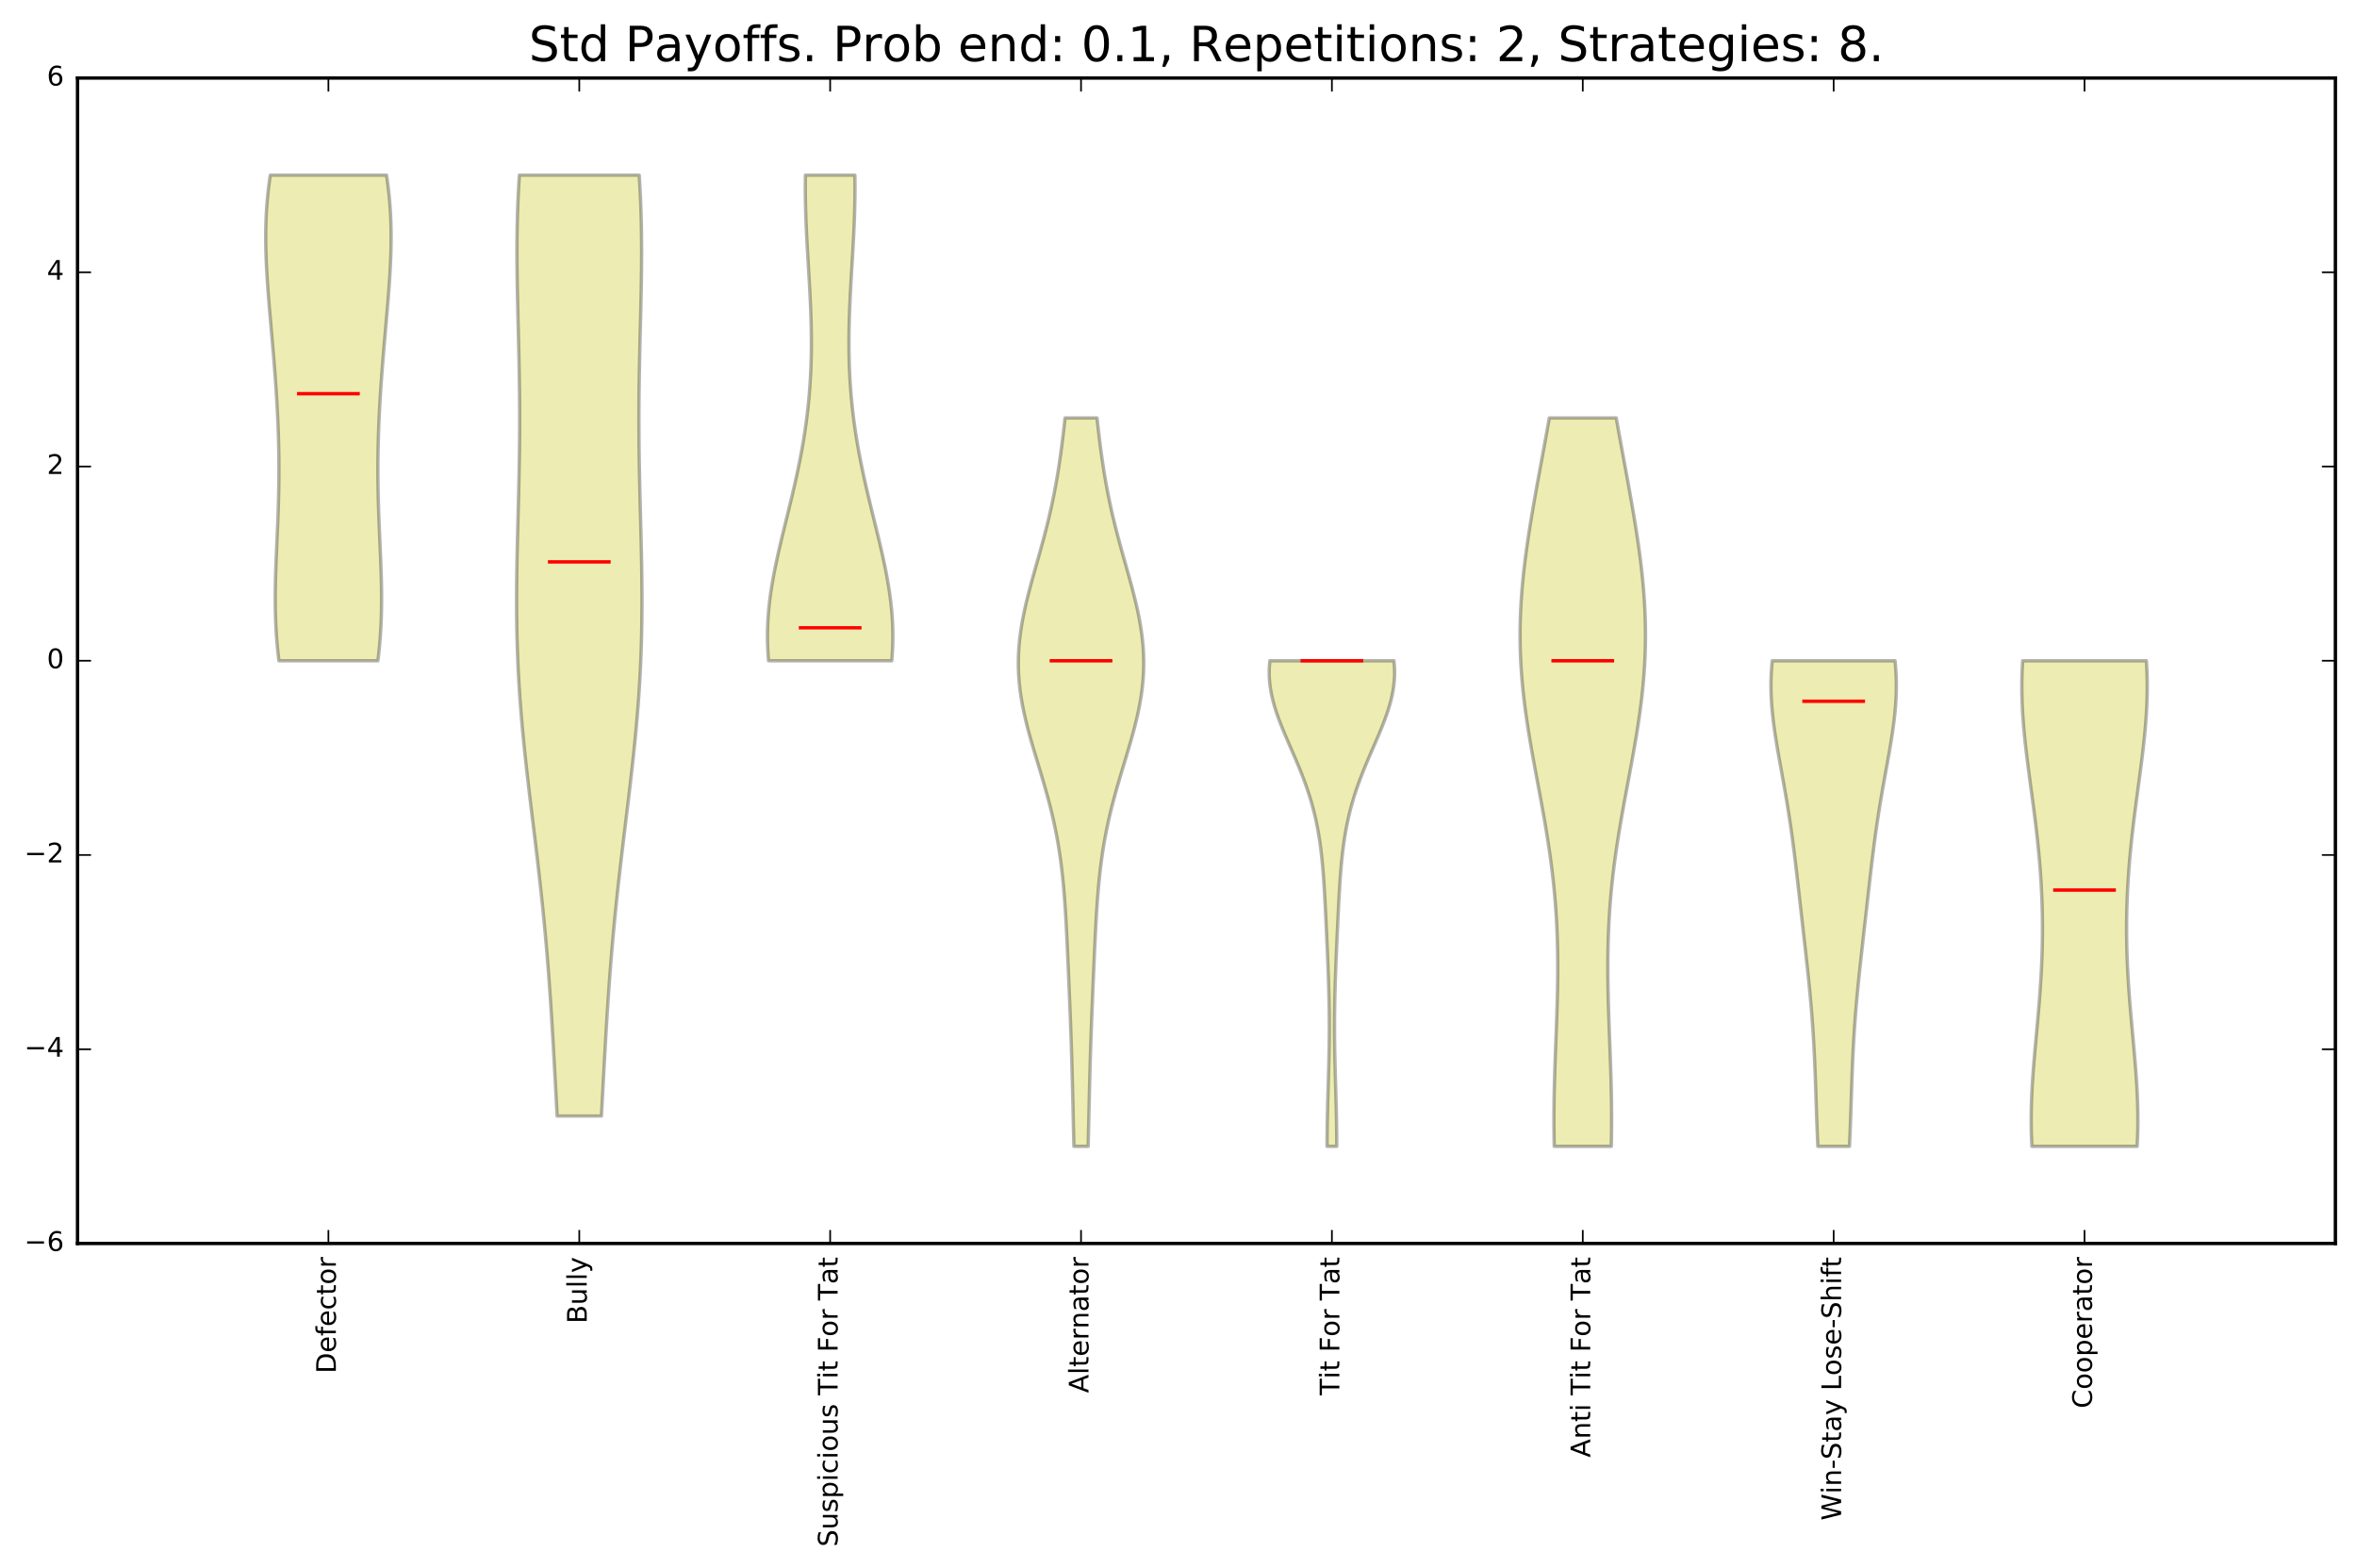 <?xml version="1.0" encoding="utf-8" standalone="no"?>
<!DOCTYPE svg PUBLIC "-//W3C//DTD SVG 1.1//EN"
  "http://www.w3.org/Graphics/SVG/1.1/DTD/svg11.dtd">
<!-- Created with matplotlib (http://matplotlib.org/) -->
<svg height="465pt" version="1.1" viewBox="0 0 699 465" width="699pt" xmlns="http://www.w3.org/2000/svg" xmlns:xlink="http://www.w3.org/1999/xlink">
 <defs>
  <style type="text/css">
*{stroke-linecap:butt;stroke-linejoin:round;stroke-miterlimit:100000;}
  </style>
 </defs>
 <g id="figure_1">
  <g id="patch_1">
   <path d="M 0 465.868 
L 699.794 465.868 
L 699.794 0 
L 0 0 
z
" style="fill:#ffffff;"/>
  </g>
  <g id="axes_1">
   <g id="patch_2">
    <path d="M 22.994 368.742 
L 692.594 368.742 
L 692.594 23.142 
L 22.994 23.142 
z
" style="fill:#ffffff;"/>
   </g>
   <g id="PolyCollection_1">
    <defs>
     <path d="M 112.072 -269.926 
L 82.716 -269.926 
L 82.54 -271.381 
L 82.38 -272.835 
L 82.236 -274.29 
L 82.108 -275.744 
L 81.995 -277.199 
L 81.899 -278.654 
L 81.817 -280.108 
L 81.751 -281.563 
L 81.698 -283.017 
L 81.66 -284.472 
L 81.635 -285.926 
L 81.621 -287.381 
L 81.62 -288.835 
L 81.629 -290.29 
L 81.648 -291.744 
L 81.676 -293.199 
L 81.712 -294.654 
L 81.755 -296.108 
L 81.803 -297.563 
L 81.857 -299.017 
L 81.915 -300.472 
L 81.976 -301.926 
L 82.039 -303.381 
L 82.103 -304.835 
L 82.167 -306.29 
L 82.231 -307.744 
L 82.293 -309.199 
L 82.353 -310.654 
L 82.41 -312.108 
L 82.464 -313.563 
L 82.514 -315.017 
L 82.559 -316.472 
L 82.599 -317.926 
L 82.634 -319.381 
L 82.663 -320.835 
L 82.685 -322.29 
L 82.702 -323.744 
L 82.711 -325.199 
L 82.715 -326.654 
L 82.711 -328.108 
L 82.701 -329.563 
L 82.684 -331.017 
L 82.66 -332.472 
L 82.629 -333.926 
L 82.592 -335.381 
L 82.549 -336.835 
L 82.499 -338.29 
L 82.444 -339.744 
L 82.382 -341.199 
L 82.314 -342.654 
L 82.241 -344.108 
L 82.163 -345.563 
L 82.08 -347.017 
L 81.991 -348.472 
L 81.898 -349.926 
L 81.801 -351.381 
L 81.699 -352.835 
L 81.593 -354.29 
L 81.484 -355.744 
L 81.371 -357.199 
L 81.255 -358.654 
L 81.137 -360.108 
L 81.016 -361.563 
L 80.892 -363.017 
L 80.768 -364.472 
L 80.641 -365.926 
L 80.514 -367.381 
L 80.387 -368.835 
L 80.259 -370.29 
L 80.133 -371.744 
L 80.007 -373.199 
L 79.884 -374.654 
L 79.763 -376.108 
L 79.645 -377.563 
L 79.532 -379.017 
L 79.423 -380.472 
L 79.32 -381.926 
L 79.224 -383.381 
L 79.135 -384.835 
L 79.054 -386.29 
L 78.983 -387.744 
L 78.921 -389.199 
L 78.871 -390.654 
L 78.832 -392.108 
L 78.806 -393.563 
L 78.794 -395.017 
L 78.796 -396.472 
L 78.813 -397.926 
L 78.846 -399.381 
L 78.896 -400.835 
L 78.963 -402.29 
L 79.047 -403.744 
L 79.15 -405.199 
L 79.271 -406.654 
L 79.411 -408.108 
L 79.569 -409.563 
L 79.747 -411.017 
L 79.943 -412.472 
L 80.158 -413.926 
L 114.629 -413.926 
L 114.629 -413.926 
L 114.844 -412.472 
L 115.041 -411.017 
L 115.218 -409.563 
L 115.377 -408.108 
L 115.517 -406.654 
L 115.638 -405.199 
L 115.74 -403.744 
L 115.825 -402.29 
L 115.891 -400.835 
L 115.941 -399.381 
L 115.974 -397.926 
L 115.992 -396.472 
L 115.994 -395.017 
L 115.981 -393.563 
L 115.956 -392.108 
L 115.917 -390.654 
L 115.866 -389.199 
L 115.805 -387.744 
L 115.733 -386.29 
L 115.653 -384.835 
L 115.564 -383.381 
L 115.467 -381.926 
L 115.364 -380.472 
L 115.256 -379.017 
L 115.142 -377.563 
L 115.025 -376.108 
L 114.904 -374.654 
L 114.78 -373.199 
L 114.655 -371.744 
L 114.528 -370.29 
L 114.401 -368.835 
L 114.273 -367.381 
L 114.146 -365.926 
L 114.02 -364.472 
L 113.895 -363.017 
L 113.772 -361.563 
L 113.651 -360.108 
L 113.532 -358.654 
L 113.416 -357.199 
L 113.303 -355.744 
L 113.194 -354.29 
L 113.089 -352.835 
L 112.987 -351.381 
L 112.889 -349.926 
L 112.796 -348.472 
L 112.708 -347.017 
L 112.624 -345.563 
L 112.546 -344.108 
L 112.473 -342.654 
L 112.406 -341.199 
L 112.344 -339.744 
L 112.288 -338.29 
L 112.238 -336.835 
L 112.195 -335.381 
L 112.158 -333.926 
L 112.128 -332.472 
L 112.104 -331.017 
L 112.087 -329.563 
L 112.076 -328.108 
L 112.073 -326.654 
L 112.076 -325.199 
L 112.086 -323.744 
L 112.102 -322.29 
L 112.125 -320.835 
L 112.154 -319.381 
L 112.188 -317.926 
L 112.228 -316.472 
L 112.274 -315.017 
L 112.323 -313.563 
L 112.377 -312.108 
L 112.435 -310.654 
L 112.495 -309.199 
L 112.557 -307.744 
L 112.621 -306.29 
L 112.685 -304.835 
L 112.749 -303.381 
L 112.812 -301.926 
L 112.873 -300.472 
L 112.93 -299.017 
L 112.984 -297.563 
L 113.033 -296.108 
L 113.076 -294.654 
L 113.111 -293.199 
L 113.139 -291.744 
L 113.158 -290.29 
L 113.168 -288.835 
L 113.166 -287.381 
L 113.153 -285.926 
L 113.128 -284.472 
L 113.089 -283.017 
L 113.037 -281.563 
L 112.97 -280.108 
L 112.889 -278.654 
L 112.792 -277.199 
L 112.68 -275.744 
L 112.552 -274.29 
L 112.408 -272.835 
L 112.248 -271.381 
L 112.072 -269.926 
z
" id="m82e2e0adae" style="stroke:#000000;stroke-opacity:0.3;"/>
    </defs>
    <g clip-path="url(#pbc99f8833b)">
     <use style="fill:#bfbf00;fill-opacity:0.3;stroke:#000000;stroke-opacity:0.3;" x="0.0" xlink:href="#m82e2e0adae" y="465.868"/>
    </g>
   </g>
   <g id="PolyCollection_2">
    <defs>
     <path d="M 178.364 -134.926 
L 165.224 -134.926 
L 165.069 -137.744 
L 164.915 -140.563 
L 164.763 -143.381 
L 164.609 -146.199 
L 164.455 -149.017 
L 164.3 -151.835 
L 164.142 -154.654 
L 163.98 -157.472 
L 163.814 -160.29 
L 163.643 -163.108 
L 163.466 -165.926 
L 163.282 -168.744 
L 163.09 -171.563 
L 162.889 -174.381 
L 162.679 -177.199 
L 162.46 -180.017 
L 162.23 -182.835 
L 161.989 -185.654 
L 161.738 -188.472 
L 161.475 -191.29 
L 161.202 -194.108 
L 160.918 -196.926 
L 160.623 -199.744 
L 160.319 -202.563 
L 160.006 -205.381 
L 159.685 -208.199 
L 159.357 -211.017 
L 159.023 -213.835 
L 158.684 -216.654 
L 158.343 -219.472 
L 158 -222.29 
L 157.657 -225.108 
L 157.316 -227.926 
L 156.978 -230.744 
L 156.646 -233.563 
L 156.321 -236.381 
L 156.005 -239.199 
L 155.7 -242.017 
L 155.408 -244.835 
L 155.129 -247.654 
L 154.865 -250.472 
L 154.619 -253.29 
L 154.39 -256.108 
L 154.18 -258.926 
L 153.99 -261.744 
L 153.82 -264.563 
L 153.67 -267.381 
L 153.542 -270.199 
L 153.435 -273.017 
L 153.348 -275.835 
L 153.281 -278.654 
L 153.234 -281.472 
L 153.205 -284.29 
L 153.194 -287.108 
L 153.199 -289.926 
L 153.218 -292.744 
L 153.251 -295.563 
L 153.295 -298.381 
L 153.349 -301.199 
L 153.41 -304.017 
L 153.478 -306.835 
L 153.549 -309.654 
L 153.623 -312.472 
L 153.696 -315.29 
L 153.768 -318.108 
L 153.836 -320.926 
L 153.9 -323.744 
L 153.956 -326.563 
L 154.005 -329.381 
L 154.046 -332.199 
L 154.076 -335.017 
L 154.096 -337.835 
L 154.105 -340.654 
L 154.103 -343.472 
L 154.09 -346.29 
L 154.066 -349.108 
L 154.032 -351.926 
L 153.988 -354.744 
L 153.937 -357.563 
L 153.878 -360.381 
L 153.814 -363.199 
L 153.746 -366.017 
L 153.676 -368.835 
L 153.606 -371.654 
L 153.539 -374.472 
L 153.475 -377.29 
L 153.418 -380.108 
L 153.371 -382.926 
L 153.334 -385.744 
L 153.311 -388.563 
L 153.304 -391.381 
L 153.314 -394.199 
L 153.344 -397.017 
L 153.396 -399.835 
L 153.47 -402.654 
L 153.57 -405.472 
L 153.695 -408.29 
L 153.847 -411.108 
L 154.026 -413.926 
L 189.561 -413.926 
L 189.561 -413.926 
L 189.741 -411.108 
L 189.893 -408.29 
L 190.018 -405.472 
L 190.117 -402.654 
L 190.192 -399.835 
L 190.243 -397.017 
L 190.274 -394.199 
L 190.284 -391.381 
L 190.277 -388.563 
L 190.253 -385.744 
L 190.217 -382.926 
L 190.169 -380.108 
L 190.112 -377.29 
L 190.049 -374.472 
L 189.981 -371.654 
L 189.911 -368.835 
L 189.841 -366.017 
L 189.773 -363.199 
L 189.709 -360.381 
L 189.651 -357.563 
L 189.599 -354.744 
L 189.556 -351.926 
L 189.522 -349.108 
L 189.498 -346.29 
L 189.485 -343.472 
L 189.483 -340.654 
L 189.492 -337.835 
L 189.512 -335.017 
L 189.542 -332.199 
L 189.582 -329.381 
L 189.631 -326.563 
L 189.688 -323.744 
L 189.751 -320.926 
L 189.82 -318.108 
L 189.891 -315.29 
L 189.965 -312.472 
L 190.038 -309.654 
L 190.11 -306.835 
L 190.177 -304.017 
L 190.239 -301.199 
L 190.292 -298.381 
L 190.337 -295.563 
L 190.369 -292.744 
L 190.389 -289.926 
L 190.394 -287.108 
L 190.382 -284.29 
L 190.354 -281.472 
L 190.306 -278.654 
L 190.24 -275.835 
L 190.153 -273.017 
L 190.045 -270.199 
L 189.917 -267.381 
L 189.768 -264.563 
L 189.598 -261.744 
L 189.408 -258.926 
L 189.198 -256.108 
L 188.969 -253.29 
L 188.722 -250.472 
L 188.459 -247.654 
L 188.18 -244.835 
L 187.887 -242.017 
L 187.582 -239.199 
L 187.266 -236.381 
L 186.941 -233.563 
L 186.609 -230.744 
L 186.272 -227.926 
L 185.931 -225.108 
L 185.588 -222.29 
L 185.245 -219.472 
L 184.903 -216.654 
L 184.565 -213.835 
L 184.231 -211.017 
L 183.902 -208.199 
L 183.581 -205.381 
L 183.268 -202.563 
L 182.964 -199.744 
L 182.67 -196.926 
L 182.386 -194.108 
L 182.112 -191.29 
L 181.85 -188.472 
L 181.598 -185.654 
L 181.358 -182.835 
L 181.128 -180.017 
L 180.908 -177.199 
L 180.698 -174.381 
L 180.498 -171.563 
L 180.306 -168.744 
L 180.121 -165.926 
L 179.944 -163.108 
L 179.773 -160.29 
L 179.607 -157.472 
L 179.446 -154.654 
L 179.288 -151.835 
L 179.132 -149.017 
L 178.978 -146.199 
L 178.825 -143.381 
L 178.672 -140.563 
L 178.518 -137.744 
L 178.364 -134.926 
z
" id="m760b57818d" style="stroke:#000000;stroke-opacity:0.3;"/>
    </defs>
    <g clip-path="url(#pbc99f8833b)">
     <use style="fill:#bfbf00;fill-opacity:0.3;stroke:#000000;stroke-opacity:0.3;" x="0.0" xlink:href="#m760b57818d" y="465.868"/>
    </g>
   </g>
   <g id="PolyCollection_3">
    <defs>
     <path d="M 264.464 -269.926 
L 227.924 -269.926 
L 227.805 -271.381 
L 227.712 -272.835 
L 227.646 -274.29 
L 227.607 -275.744 
L 227.594 -277.199 
L 227.607 -278.654 
L 227.646 -280.108 
L 227.711 -281.563 
L 227.801 -283.017 
L 227.915 -284.472 
L 228.053 -285.926 
L 228.213 -287.381 
L 228.395 -288.835 
L 228.598 -290.29 
L 228.82 -291.744 
L 229.061 -293.199 
L 229.319 -294.654 
L 229.593 -296.108 
L 229.881 -297.563 
L 230.183 -299.017 
L 230.496 -300.472 
L 230.819 -301.926 
L 231.152 -303.381 
L 231.492 -304.835 
L 231.838 -306.29 
L 232.189 -307.744 
L 232.544 -309.199 
L 232.901 -310.654 
L 233.258 -312.108 
L 233.616 -313.563 
L 233.972 -315.017 
L 234.325 -316.472 
L 234.675 -317.926 
L 235.02 -319.381 
L 235.36 -320.835 
L 235.694 -322.29 
L 236.02 -323.744 
L 236.338 -325.199 
L 236.648 -326.654 
L 236.948 -328.108 
L 237.238 -329.563 
L 237.518 -331.017 
L 237.788 -332.472 
L 238.045 -333.926 
L 238.292 -335.381 
L 238.526 -336.835 
L 238.749 -338.29 
L 238.959 -339.744 
L 239.156 -341.199 
L 239.341 -342.654 
L 239.513 -344.108 
L 239.672 -345.563 
L 239.819 -347.017 
L 239.952 -348.472 
L 240.073 -349.926 
L 240.181 -351.381 
L 240.277 -352.835 
L 240.36 -354.29 
L 240.431 -355.744 
L 240.491 -357.199 
L 240.538 -358.654 
L 240.574 -360.108 
L 240.599 -361.563 
L 240.613 -363.017 
L 240.616 -364.472 
L 240.61 -365.926 
L 240.594 -367.381 
L 240.569 -368.835 
L 240.535 -370.29 
L 240.493 -371.744 
L 240.444 -373.199 
L 240.388 -374.654 
L 240.325 -376.108 
L 240.257 -377.563 
L 240.184 -379.017 
L 240.107 -380.472 
L 240.027 -381.926 
L 239.943 -383.381 
L 239.858 -384.835 
L 239.771 -386.29 
L 239.684 -387.744 
L 239.597 -389.199 
L 239.512 -390.654 
L 239.428 -392.108 
L 239.347 -393.563 
L 239.269 -395.017 
L 239.196 -396.472 
L 239.127 -397.926 
L 239.064 -399.381 
L 239.007 -400.835 
L 238.957 -402.29 
L 238.914 -403.744 
L 238.879 -405.199 
L 238.852 -406.654 
L 238.834 -408.108 
L 238.825 -409.563 
L 238.826 -411.017 
L 238.836 -412.472 
L 238.856 -413.926 
L 253.531 -413.926 
L 253.531 -413.926 
L 253.552 -412.472 
L 253.562 -411.017 
L 253.562 -409.563 
L 253.554 -408.108 
L 253.536 -406.654 
L 253.509 -405.199 
L 253.474 -403.744 
L 253.431 -402.29 
L 253.381 -400.835 
L 253.324 -399.381 
L 253.26 -397.926 
L 253.192 -396.472 
L 253.118 -395.017 
L 253.04 -393.563 
L 252.959 -392.108 
L 252.876 -390.654 
L 252.79 -389.199 
L 252.703 -387.744 
L 252.616 -386.29 
L 252.53 -384.835 
L 252.444 -383.381 
L 252.361 -381.926 
L 252.28 -380.472 
L 252.203 -379.017 
L 252.13 -377.563 
L 252.062 -376.108 
L 252 -374.654 
L 251.944 -373.199 
L 251.894 -371.744 
L 251.853 -370.29 
L 251.819 -368.835 
L 251.794 -367.381 
L 251.778 -365.926 
L 251.771 -364.472 
L 251.775 -363.017 
L 251.789 -361.563 
L 251.814 -360.108 
L 251.85 -358.654 
L 251.897 -357.199 
L 251.956 -355.744 
L 252.027 -354.29 
L 252.11 -352.835 
L 252.206 -351.381 
L 252.314 -349.926 
L 252.435 -348.472 
L 252.569 -347.017 
L 252.715 -345.563 
L 252.875 -344.108 
L 253.047 -342.654 
L 253.231 -341.199 
L 253.429 -339.744 
L 253.639 -338.29 
L 253.861 -336.835 
L 254.096 -335.381 
L 254.342 -333.926 
L 254.6 -332.472 
L 254.869 -331.017 
L 255.149 -329.563 
L 255.44 -328.108 
L 255.74 -326.654 
L 256.049 -325.199 
L 256.368 -323.744 
L 256.694 -322.29 
L 257.027 -320.835 
L 257.367 -319.381 
L 257.712 -317.926 
L 258.062 -316.472 
L 258.416 -315.017 
L 258.772 -313.563 
L 259.129 -312.108 
L 259.487 -310.654 
L 259.844 -309.199 
L 260.198 -307.744 
L 260.549 -306.29 
L 260.896 -304.835 
L 261.236 -303.381 
L 261.568 -301.926 
L 261.892 -300.472 
L 262.205 -299.017 
L 262.506 -297.563 
L 262.795 -296.108 
L 263.068 -294.654 
L 263.326 -293.199 
L 263.567 -291.744 
L 263.79 -290.29 
L 263.992 -288.835 
L 264.174 -287.381 
L 264.335 -285.926 
L 264.473 -284.472 
L 264.587 -283.017 
L 264.676 -281.563 
L 264.741 -280.108 
L 264.78 -278.654 
L 264.794 -277.199 
L 264.781 -275.744 
L 264.741 -274.29 
L 264.675 -272.835 
L 264.583 -271.381 
L 264.464 -269.926 
z
" id="m4cb9d3cd36" style="stroke:#000000;stroke-opacity:0.3;"/>
    </defs>
    <g clip-path="url(#pbc99f8833b)">
     <use style="fill:#bfbf00;fill-opacity:0.3;stroke:#000000;stroke-opacity:0.3;" x="0.0" xlink:href="#m4cb9d3cd36" y="465.868"/>
    </g>
   </g>
   <g id="PolyCollection_4">
    <defs>
     <path d="M 322.708 -125.926 
L 318.48 -125.926 
L 318.424 -128.108 
L 318.371 -130.29 
L 318.32 -132.472 
L 318.269 -134.654 
L 318.219 -136.835 
L 318.169 -139.017 
L 318.117 -141.199 
L 318.065 -143.381 
L 318.01 -145.563 
L 317.952 -147.744 
L 317.891 -149.926 
L 317.827 -152.108 
L 317.76 -154.29 
L 317.688 -156.472 
L 317.613 -158.654 
L 317.535 -160.835 
L 317.453 -163.017 
L 317.369 -165.199 
L 317.282 -167.381 
L 317.193 -169.563 
L 317.102 -171.744 
L 317.01 -173.926 
L 316.917 -176.108 
L 316.823 -178.29 
L 316.727 -180.472 
L 316.63 -182.654 
L 316.53 -184.835 
L 316.427 -187.017 
L 316.319 -189.199 
L 316.204 -191.381 
L 316.082 -193.563 
L 315.949 -195.744 
L 315.803 -197.926 
L 315.641 -200.108 
L 315.461 -202.29 
L 315.259 -204.472 
L 315.033 -206.654 
L 314.779 -208.835 
L 314.496 -211.017 
L 314.18 -213.199 
L 313.83 -215.381 
L 313.444 -217.563 
L 313.021 -219.744 
L 312.562 -221.926 
L 312.066 -224.108 
L 311.536 -226.29 
L 310.974 -228.472 
L 310.382 -230.654 
L 309.765 -232.835 
L 309.129 -235.017 
L 308.478 -237.199 
L 307.82 -239.381 
L 307.162 -241.563 
L 306.51 -243.744 
L 305.874 -245.926 
L 305.261 -248.108 
L 304.68 -250.29 
L 304.138 -252.472 
L 303.644 -254.654 
L 303.203 -256.835 
L 302.824 -259.017 
L 302.511 -261.199 
L 302.268 -263.381 
L 302.1 -265.563 
L 302.008 -267.744 
L 301.994 -269.926 
L 302.057 -272.108 
L 302.195 -274.29 
L 302.407 -276.472 
L 302.687 -278.654 
L 303.032 -280.835 
L 303.435 -283.017 
L 303.891 -285.199 
L 304.392 -287.381 
L 304.93 -289.563 
L 305.499 -291.744 
L 306.09 -293.926 
L 306.696 -296.108 
L 307.31 -298.29 
L 307.925 -300.472 
L 308.535 -302.654 
L 309.134 -304.835 
L 309.718 -307.017 
L 310.282 -309.199 
L 310.824 -311.381 
L 311.34 -313.563 
L 311.83 -315.744 
L 312.293 -317.926 
L 312.727 -320.108 
L 313.135 -322.29 
L 313.517 -324.472 
L 313.874 -326.654 
L 314.208 -328.835 
L 314.521 -331.017 
L 314.816 -333.199 
L 315.094 -335.381 
L 315.358 -337.563 
L 315.61 -339.744 
L 315.851 -341.926 
L 325.336 -341.926 
L 325.336 -341.926 
L 325.578 -339.744 
L 325.83 -337.563 
L 326.093 -335.381 
L 326.372 -333.199 
L 326.666 -331.017 
L 326.98 -328.835 
L 327.314 -326.654 
L 327.671 -324.472 
L 328.052 -322.29 
L 328.46 -320.108 
L 328.895 -317.926 
L 329.357 -315.744 
L 329.847 -313.563 
L 330.364 -311.381 
L 330.905 -309.199 
L 331.47 -307.017 
L 332.053 -304.835 
L 332.652 -302.654 
L 333.262 -300.472 
L 333.877 -298.29 
L 334.491 -296.108 
L 335.097 -293.926 
L 335.688 -291.744 
L 336.257 -289.563 
L 336.796 -287.381 
L 337.296 -285.199 
L 337.752 -283.017 
L 338.155 -280.835 
L 338.5 -278.654 
L 338.781 -276.472 
L 338.992 -274.29 
L 339.131 -272.108 
L 339.194 -269.926 
L 339.179 -267.744 
L 339.088 -265.563 
L 338.919 -263.381 
L 338.677 -261.199 
L 338.364 -259.017 
L 337.984 -256.835 
L 337.544 -254.654 
L 337.049 -252.472 
L 336.508 -250.29 
L 335.926 -248.108 
L 335.313 -245.926 
L 334.677 -243.744 
L 334.026 -241.563 
L 333.367 -239.381 
L 332.709 -237.199 
L 332.058 -235.017 
L 331.422 -232.835 
L 330.806 -230.654 
L 330.214 -228.472 
L 329.652 -226.29 
L 329.121 -224.108 
L 328.626 -221.926 
L 328.166 -219.744 
L 327.744 -217.563 
L 327.358 -215.381 
L 327.008 -213.199 
L 326.692 -211.017 
L 326.408 -208.835 
L 326.154 -206.654 
L 325.928 -204.472 
L 325.726 -202.29 
L 325.546 -200.108 
L 325.384 -197.926 
L 325.238 -195.744 
L 325.106 -193.563 
L 324.983 -191.381 
L 324.869 -189.199 
L 324.761 -187.017 
L 324.658 -184.835 
L 324.558 -182.654 
L 324.46 -180.472 
L 324.365 -178.29 
L 324.27 -176.108 
L 324.177 -173.926 
L 324.085 -171.744 
L 323.995 -169.563 
L 323.906 -167.381 
L 323.819 -165.199 
L 323.734 -163.017 
L 323.653 -160.835 
L 323.574 -158.654 
L 323.499 -156.472 
L 323.428 -154.29 
L 323.36 -152.108 
L 323.296 -149.926 
L 323.235 -147.744 
L 323.178 -145.563 
L 323.123 -143.381 
L 323.07 -141.199 
L 323.019 -139.017 
L 322.968 -136.835 
L 322.918 -134.654 
L 322.868 -132.472 
L 322.816 -130.29 
L 322.763 -128.108 
L 322.708 -125.926 
z
" id="m83294cbe90" style="stroke:#000000;stroke-opacity:0.3;"/>
    </defs>
    <g clip-path="url(#pbc99f8833b)">
     <use style="fill:#bfbf00;fill-opacity:0.3;stroke:#000000;stroke-opacity:0.3;" x="0.0" xlink:href="#m83294cbe90" y="465.868"/>
    </g>
   </g>
   <g id="PolyCollection_5">
    <defs>
     <path d="M 396.431 -125.926 
L 393.557 -125.926 
L 393.558 -127.381 
L 393.565 -128.835 
L 393.578 -130.29 
L 393.595 -131.744 
L 393.618 -133.199 
L 393.645 -134.654 
L 393.676 -136.108 
L 393.711 -137.563 
L 393.749 -139.017 
L 393.789 -140.472 
L 393.83 -141.926 
L 393.872 -143.381 
L 393.915 -144.835 
L 393.957 -146.29 
L 393.998 -147.744 
L 394.036 -149.199 
L 394.073 -150.654 
L 394.106 -152.108 
L 394.136 -153.563 
L 394.161 -155.017 
L 394.182 -156.472 
L 394.198 -157.926 
L 394.209 -159.381 
L 394.214 -160.835 
L 394.214 -162.29 
L 394.208 -163.744 
L 394.196 -165.199 
L 394.179 -166.654 
L 394.156 -168.108 
L 394.127 -169.563 
L 394.094 -171.017 
L 394.056 -172.472 
L 394.013 -173.926 
L 393.967 -175.381 
L 393.916 -176.835 
L 393.863 -178.29 
L 393.806 -179.744 
L 393.747 -181.199 
L 393.687 -182.654 
L 393.624 -184.108 
L 393.56 -185.563 
L 393.495 -187.017 
L 393.429 -188.472 
L 393.362 -189.926 
L 393.295 -191.381 
L 393.226 -192.835 
L 393.156 -194.29 
L 393.085 -195.744 
L 393.012 -197.199 
L 392.936 -198.654 
L 392.856 -200.108 
L 392.773 -201.563 
L 392.684 -203.017 
L 392.588 -204.472 
L 392.486 -205.926 
L 392.373 -207.381 
L 392.251 -208.835 
L 392.116 -210.29 
L 391.968 -211.744 
L 391.804 -213.199 
L 391.623 -214.654 
L 391.424 -216.108 
L 391.204 -217.563 
L 390.961 -219.017 
L 390.696 -220.472 
L 390.405 -221.926 
L 390.088 -223.381 
L 389.743 -224.835 
L 389.371 -226.29 
L 388.97 -227.744 
L 388.54 -229.199 
L 388.082 -230.654 
L 387.596 -232.108 
L 387.083 -233.563 
L 386.545 -235.017 
L 385.983 -236.472 
L 385.4 -237.926 
L 384.799 -239.381 
L 384.184 -240.835 
L 383.558 -242.29 
L 382.925 -243.744 
L 382.292 -245.199 
L 381.662 -246.654 
L 381.042 -248.108 
L 380.436 -249.563 
L 379.852 -251.017 
L 379.295 -252.472 
L 378.77 -253.926 
L 378.285 -255.381 
L 377.844 -256.835 
L 377.454 -258.29 
L 377.118 -259.744 
L 376.841 -261.199 
L 376.628 -262.654 
L 376.481 -264.108 
L 376.402 -265.563 
L 376.394 -267.017 
L 376.456 -268.472 
L 376.589 -269.926 
L 413.398 -269.926 
L 413.398 -269.926 
L 413.531 -268.472 
L 413.594 -267.017 
L 413.585 -265.563 
L 413.507 -264.108 
L 413.36 -262.654 
L 413.146 -261.199 
L 412.87 -259.744 
L 412.534 -258.29 
L 412.143 -256.835 
L 411.703 -255.381 
L 411.217 -253.926 
L 410.693 -252.472 
L 410.136 -251.017 
L 409.551 -249.563 
L 408.946 -248.108 
L 408.325 -246.654 
L 407.696 -245.199 
L 407.062 -243.744 
L 406.43 -242.29 
L 405.804 -240.835 
L 405.188 -239.381 
L 404.588 -237.926 
L 404.005 -236.472 
L 403.443 -235.017 
L 402.905 -233.563 
L 402.392 -232.108 
L 401.905 -230.654 
L 401.447 -229.199 
L 401.018 -227.744 
L 400.617 -226.29 
L 400.244 -224.835 
L 399.9 -223.381 
L 399.583 -221.926 
L 399.292 -220.472 
L 399.026 -219.017 
L 398.784 -217.563 
L 398.564 -216.108 
L 398.364 -214.654 
L 398.183 -213.199 
L 398.02 -211.744 
L 397.871 -210.29 
L 397.737 -208.835 
L 397.614 -207.381 
L 397.502 -205.926 
L 397.399 -204.472 
L 397.304 -203.017 
L 397.215 -201.563 
L 397.131 -200.108 
L 397.052 -198.654 
L 396.976 -197.199 
L 396.902 -195.744 
L 396.831 -194.29 
L 396.761 -192.835 
L 396.693 -191.381 
L 396.625 -189.926 
L 396.558 -188.472 
L 396.492 -187.017 
L 396.427 -185.563 
L 396.363 -184.108 
L 396.301 -182.654 
L 396.24 -181.199 
L 396.181 -179.744 
L 396.125 -178.29 
L 396.071 -176.835 
L 396.021 -175.381 
L 395.974 -173.926 
L 395.932 -172.472 
L 395.893 -171.017 
L 395.86 -169.563 
L 395.832 -168.108 
L 395.809 -166.654 
L 395.791 -165.199 
L 395.78 -163.744 
L 395.774 -162.29 
L 395.773 -160.835 
L 395.778 -159.381 
L 395.789 -157.926 
L 395.805 -156.472 
L 395.826 -155.017 
L 395.852 -153.563 
L 395.881 -152.108 
L 395.915 -150.654 
L 395.951 -149.199 
L 395.99 -147.744 
L 396.031 -146.29 
L 396.073 -144.835 
L 396.115 -143.381 
L 396.157 -141.926 
L 396.199 -140.472 
L 396.239 -139.017 
L 396.276 -137.563 
L 396.311 -136.108 
L 396.342 -134.654 
L 396.369 -133.199 
L 396.392 -131.744 
L 396.41 -130.29 
L 396.422 -128.835 
L 396.429 -127.381 
L 396.431 -125.926 
z
" id="m6be09346ea" style="stroke:#000000;stroke-opacity:0.3;"/>
    </defs>
    <g clip-path="url(#pbc99f8833b)">
     <use style="fill:#bfbf00;fill-opacity:0.3;stroke:#000000;stroke-opacity:0.3;" x="0.0" xlink:href="#m6be09346ea" y="465.868"/>
    </g>
   </g>
   <g id="PolyCollection_6">
    <defs>
     <path d="M 477.861 -125.926 
L 460.926 -125.926 
L 460.88 -128.108 
L 460.85 -130.29 
L 460.834 -132.472 
L 460.832 -134.654 
L 460.844 -136.835 
L 460.868 -139.017 
L 460.905 -141.199 
L 460.952 -143.381 
L 461.008 -145.563 
L 461.073 -147.744 
L 461.144 -149.926 
L 461.221 -152.108 
L 461.301 -154.29 
L 461.384 -156.472 
L 461.467 -158.654 
L 461.549 -160.835 
L 461.627 -163.017 
L 461.702 -165.199 
L 461.77 -167.381 
L 461.83 -169.563 
L 461.881 -171.744 
L 461.92 -173.926 
L 461.947 -176.108 
L 461.96 -178.29 
L 461.957 -180.472 
L 461.938 -182.654 
L 461.901 -184.835 
L 461.846 -187.017 
L 461.771 -189.199 
L 461.675 -191.381 
L 461.558 -193.563 
L 461.42 -195.744 
L 461.26 -197.926 
L 461.079 -200.108 
L 460.875 -202.29 
L 460.65 -204.472 
L 460.403 -206.654 
L 460.136 -208.835 
L 459.849 -211.017 
L 459.544 -213.199 
L 459.22 -215.381 
L 458.88 -217.563 
L 458.524 -219.744 
L 458.156 -221.926 
L 457.775 -224.108 
L 457.385 -226.29 
L 456.987 -228.472 
L 456.583 -230.654 
L 456.176 -232.835 
L 455.768 -235.017 
L 455.361 -237.199 
L 454.958 -239.381 
L 454.561 -241.563 
L 454.173 -243.744 
L 453.796 -245.926 
L 453.432 -248.108 
L 453.085 -250.29 
L 452.755 -252.472 
L 452.445 -254.654 
L 452.157 -256.835 
L 451.893 -259.017 
L 451.654 -261.199 
L 451.442 -263.381 
L 451.259 -265.563 
L 451.105 -267.744 
L 450.981 -269.926 
L 450.887 -272.108 
L 450.825 -274.29 
L 450.794 -276.472 
L 450.794 -278.654 
L 450.825 -280.835 
L 450.887 -283.017 
L 450.979 -285.199 
L 451.1 -287.381 
L 451.249 -289.563 
L 451.425 -291.744 
L 451.626 -293.926 
L 451.852 -296.108 
L 452.101 -298.29 
L 452.371 -300.472 
L 452.661 -302.654 
L 452.969 -304.835 
L 453.293 -307.017 
L 453.632 -309.199 
L 453.984 -311.381 
L 454.347 -313.563 
L 454.72 -315.744 
L 455.102 -317.926 
L 455.49 -320.108 
L 455.883 -322.29 
L 456.28 -324.472 
L 456.681 -326.654 
L 457.082 -328.835 
L 457.485 -331.017 
L 457.886 -333.199 
L 458.286 -335.381 
L 458.684 -337.563 
L 459.079 -339.744 
L 459.47 -341.926 
L 479.317 -341.926 
L 479.317 -341.926 
L 479.708 -339.744 
L 480.103 -337.563 
L 480.501 -335.381 
L 480.901 -333.199 
L 481.303 -331.017 
L 481.705 -328.835 
L 482.107 -326.654 
L 482.507 -324.472 
L 482.904 -322.29 
L 483.298 -320.108 
L 483.686 -317.926 
L 484.067 -315.744 
L 484.44 -313.563 
L 484.804 -311.381 
L 485.155 -309.199 
L 485.494 -307.017 
L 485.818 -304.835 
L 486.126 -302.654 
L 486.416 -300.472 
L 486.686 -298.29 
L 486.935 -296.108 
L 487.161 -293.926 
L 487.363 -291.744 
L 487.539 -289.563 
L 487.688 -287.381 
L 487.809 -285.199 
L 487.9 -283.017 
L 487.962 -280.835 
L 487.993 -278.654 
L 487.994 -276.472 
L 487.963 -274.29 
L 487.9 -272.108 
L 487.807 -269.926 
L 487.683 -267.744 
L 487.529 -265.563 
L 487.345 -263.381 
L 487.133 -261.199 
L 486.895 -259.017 
L 486.631 -256.835 
L 486.343 -254.654 
L 486.033 -252.472 
L 485.703 -250.29 
L 485.355 -248.108 
L 484.991 -245.926 
L 484.614 -243.744 
L 484.226 -241.563 
L 483.829 -239.381 
L 483.426 -237.199 
L 483.02 -235.017 
L 482.612 -232.835 
L 482.205 -230.654 
L 481.801 -228.472 
L 481.403 -226.29 
L 481.012 -224.108 
L 480.632 -221.926 
L 480.263 -219.744 
L 479.908 -217.563 
L 479.568 -215.381 
L 479.244 -213.199 
L 478.938 -211.017 
L 478.651 -208.835 
L 478.384 -206.654 
L 478.138 -204.472 
L 477.913 -202.29 
L 477.709 -200.108 
L 477.527 -197.926 
L 477.367 -195.744 
L 477.229 -193.563 
L 477.113 -191.381 
L 477.017 -189.199 
L 476.942 -187.017 
L 476.886 -184.835 
L 476.849 -182.654 
L 476.83 -180.472 
L 476.828 -178.29 
L 476.84 -176.108 
L 476.867 -173.926 
L 476.907 -171.744 
L 476.958 -169.563 
L 477.018 -167.381 
L 477.086 -165.199 
L 477.16 -163.017 
L 477.239 -160.835 
L 477.321 -158.654 
L 477.404 -156.472 
L 477.486 -154.29 
L 477.567 -152.108 
L 477.643 -149.926 
L 477.715 -147.744 
L 477.779 -145.563 
L 477.836 -143.381 
L 477.883 -141.199 
L 477.919 -139.017 
L 477.944 -136.835 
L 477.956 -134.654 
L 477.954 -132.472 
L 477.938 -130.29 
L 477.907 -128.108 
L 477.861 -125.926 
z
" id="m259cf129a8" style="stroke:#000000;stroke-opacity:0.3;"/>
    </defs>
    <g clip-path="url(#pbc99f8833b)">
     <use style="fill:#bfbf00;fill-opacity:0.3;stroke:#000000;stroke-opacity:0.3;" x="0.0" xlink:href="#m259cf129a8" y="465.868"/>
    </g>
   </g>
   <g id="PolyCollection_7">
    <defs>
     <path d="M 548.481 -125.926 
L 539.107 -125.926 
L 539.037 -127.381 
L 538.972 -128.835 
L 538.91 -130.29 
L 538.852 -131.744 
L 538.797 -133.199 
L 538.744 -134.654 
L 538.694 -136.108 
L 538.644 -137.563 
L 538.596 -139.017 
L 538.548 -140.472 
L 538.501 -141.926 
L 538.452 -143.381 
L 538.402 -144.835 
L 538.35 -146.29 
L 538.295 -147.744 
L 538.238 -149.199 
L 538.177 -150.654 
L 538.112 -152.108 
L 538.042 -153.563 
L 537.968 -155.017 
L 537.889 -156.472 
L 537.804 -157.926 
L 537.714 -159.381 
L 537.618 -160.835 
L 537.516 -162.29 
L 537.409 -163.744 
L 537.296 -165.199 
L 537.177 -166.654 
L 537.053 -168.108 
L 536.924 -169.563 
L 536.789 -171.017 
L 536.65 -172.472 
L 536.507 -173.926 
L 536.36 -175.381 
L 536.209 -176.835 
L 536.055 -178.29 
L 535.898 -179.744 
L 535.739 -181.199 
L 535.578 -182.654 
L 535.415 -184.108 
L 535.252 -185.563 
L 535.087 -187.017 
L 534.922 -188.472 
L 534.757 -189.926 
L 534.592 -191.381 
L 534.427 -192.835 
L 534.262 -194.29 
L 534.097 -195.744 
L 533.933 -197.199 
L 533.769 -198.654 
L 533.604 -200.108 
L 533.44 -201.563 
L 533.274 -203.017 
L 533.108 -204.472 
L 532.941 -205.926 
L 532.772 -207.381 
L 532.6 -208.835 
L 532.426 -210.29 
L 532.249 -211.744 
L 532.068 -213.199 
L 531.882 -214.654 
L 531.692 -216.108 
L 531.497 -217.563 
L 531.297 -219.017 
L 531.09 -220.472 
L 530.877 -221.926 
L 530.659 -223.381 
L 530.433 -224.835 
L 530.202 -226.29 
L 529.964 -227.744 
L 529.72 -229.199 
L 529.472 -230.654 
L 529.218 -232.108 
L 528.96 -233.563 
L 528.699 -235.017 
L 528.437 -236.472 
L 528.173 -237.926 
L 527.91 -239.381 
L 527.648 -240.835 
L 527.39 -242.29 
L 527.138 -243.744 
L 526.892 -245.199 
L 526.656 -246.654 
L 526.43 -248.108 
L 526.217 -249.563 
L 526.019 -251.017 
L 525.838 -252.472 
L 525.675 -253.926 
L 525.533 -255.381 
L 525.414 -256.835 
L 525.319 -258.29 
L 525.249 -259.744 
L 525.207 -261.199 
L 525.194 -262.654 
L 525.21 -264.108 
L 525.257 -265.563 
L 525.335 -267.017 
L 525.444 -268.472 
L 525.586 -269.926 
L 562.002 -269.926 
L 562.002 -269.926 
L 562.143 -268.472 
L 562.253 -267.017 
L 562.331 -265.563 
L 562.378 -264.108 
L 562.394 -262.654 
L 562.38 -261.199 
L 562.338 -259.744 
L 562.269 -258.29 
L 562.174 -256.835 
L 562.054 -255.381 
L 561.912 -253.926 
L 561.75 -252.472 
L 561.569 -251.017 
L 561.37 -249.563 
L 561.158 -248.108 
L 560.932 -246.654 
L 560.695 -245.199 
L 560.45 -243.744 
L 560.197 -242.29 
L 559.939 -240.835 
L 559.678 -239.381 
L 559.415 -237.926 
L 559.151 -236.472 
L 558.888 -235.017 
L 558.627 -233.563 
L 558.37 -232.108 
L 558.116 -230.654 
L 557.867 -229.199 
L 557.624 -227.744 
L 557.386 -226.29 
L 557.154 -224.835 
L 556.929 -223.381 
L 556.71 -221.926 
L 556.497 -220.472 
L 556.291 -219.017 
L 556.09 -217.563 
L 555.895 -216.108 
L 555.705 -214.654 
L 555.52 -213.199 
L 555.339 -211.744 
L 555.161 -210.29 
L 554.987 -208.835 
L 554.816 -207.381 
L 554.647 -205.926 
L 554.479 -204.472 
L 554.313 -203.017 
L 554.148 -201.563 
L 553.983 -200.108 
L 553.819 -198.654 
L 553.655 -197.199 
L 553.49 -195.744 
L 553.326 -194.29 
L 553.161 -192.835 
L 552.996 -191.381 
L 552.83 -189.926 
L 552.665 -188.472 
L 552.5 -187.017 
L 552.336 -185.563 
L 552.172 -184.108 
L 552.01 -182.654 
L 551.849 -181.199 
L 551.69 -179.744 
L 551.533 -178.29 
L 551.379 -176.835 
L 551.228 -175.381 
L 551.081 -173.926 
L 550.937 -172.472 
L 550.798 -171.017 
L 550.664 -169.563 
L 550.534 -168.108 
L 550.41 -166.654 
L 550.291 -165.199 
L 550.178 -163.744 
L 550.071 -162.29 
L 549.969 -160.835 
L 549.874 -159.381 
L 549.783 -157.926 
L 549.699 -156.472 
L 549.62 -155.017 
L 549.545 -153.563 
L 549.476 -152.108 
L 549.411 -150.654 
L 549.35 -149.199 
L 549.292 -147.744 
L 549.238 -146.29 
L 549.186 -144.835 
L 549.136 -143.381 
L 549.087 -141.926 
L 549.039 -140.472 
L 548.991 -139.017 
L 548.943 -137.563 
L 548.894 -136.108 
L 548.843 -134.654 
L 548.79 -133.199 
L 548.735 -131.744 
L 548.677 -130.29 
L 548.615 -128.835 
L 548.55 -127.381 
L 548.481 -125.926 
z
" id="m10a507a4e6" style="stroke:#000000;stroke-opacity:0.3;"/>
    </defs>
    <g clip-path="url(#pbc99f8833b)">
     <use style="fill:#bfbf00;fill-opacity:0.3;stroke:#000000;stroke-opacity:0.3;" x="0.0" xlink:href="#m10a507a4e6" y="465.868"/>
    </g>
   </g>
   <g id="PolyCollection_8">
    <defs>
     <path d="M 633.801 -125.926 
L 602.587 -125.926 
L 602.512 -127.381 
L 602.453 -128.835 
L 602.41 -130.29 
L 602.382 -131.744 
L 602.37 -133.199 
L 602.372 -134.654 
L 602.388 -136.108 
L 602.417 -137.563 
L 602.459 -139.017 
L 602.514 -140.472 
L 602.58 -141.926 
L 602.656 -143.381 
L 602.742 -144.835 
L 602.837 -146.29 
L 602.94 -147.744 
L 603.05 -149.199 
L 603.166 -150.654 
L 603.288 -152.108 
L 603.413 -153.563 
L 603.542 -155.017 
L 603.674 -156.472 
L 603.807 -157.926 
L 603.94 -159.381 
L 604.074 -160.835 
L 604.206 -162.29 
L 604.337 -163.744 
L 604.465 -165.199 
L 604.59 -166.654 
L 604.711 -168.108 
L 604.827 -169.563 
L 604.938 -171.017 
L 605.043 -172.472 
L 605.142 -173.926 
L 605.235 -175.381 
L 605.32 -176.835 
L 605.398 -178.29 
L 605.467 -179.744 
L 605.529 -181.199 
L 605.582 -182.654 
L 605.627 -184.108 
L 605.663 -185.563 
L 605.689 -187.017 
L 605.707 -188.472 
L 605.715 -189.926 
L 605.714 -191.381 
L 605.703 -192.835 
L 605.683 -194.29 
L 605.654 -195.744 
L 605.615 -197.199 
L 605.567 -198.654 
L 605.509 -200.108 
L 605.443 -201.563 
L 605.367 -203.017 
L 605.282 -204.472 
L 605.188 -205.926 
L 605.085 -207.381 
L 604.974 -208.835 
L 604.855 -210.29 
L 604.727 -211.744 
L 604.592 -213.199 
L 604.449 -214.654 
L 604.299 -216.108 
L 604.142 -217.563 
L 603.979 -219.017 
L 603.81 -220.472 
L 603.636 -221.926 
L 603.456 -223.381 
L 603.272 -224.835 
L 603.085 -226.29 
L 602.894 -227.744 
L 602.701 -229.199 
L 602.506 -230.654 
L 602.31 -232.108 
L 602.114 -233.563 
L 601.919 -235.017 
L 601.726 -236.472 
L 601.534 -237.926 
L 601.347 -239.381 
L 601.163 -240.835 
L 600.985 -242.29 
L 600.814 -243.744 
L 600.649 -245.199 
L 600.494 -246.654 
L 600.347 -248.108 
L 600.21 -249.563 
L 600.085 -251.017 
L 599.972 -252.472 
L 599.872 -253.926 
L 599.787 -255.381 
L 599.716 -256.835 
L 599.66 -258.29 
L 599.621 -259.744 
L 599.598 -261.199 
L 599.594 -262.654 
L 599.607 -264.108 
L 599.639 -265.563 
L 599.69 -267.017 
L 599.76 -268.472 
L 599.849 -269.926 
L 636.539 -269.926 
L 636.539 -269.926 
L 636.628 -268.472 
L 636.698 -267.017 
L 636.749 -265.563 
L 636.78 -264.108 
L 636.794 -262.654 
L 636.789 -261.199 
L 636.767 -259.744 
L 636.728 -258.29 
L 636.672 -256.835 
L 636.601 -255.381 
L 636.515 -253.926 
L 636.415 -252.472 
L 636.302 -251.017 
L 636.177 -249.563 
L 636.041 -248.108 
L 635.894 -246.654 
L 635.738 -245.199 
L 635.574 -243.744 
L 635.402 -242.29 
L 635.224 -240.835 
L 635.041 -239.381 
L 634.853 -237.926 
L 634.662 -236.472 
L 634.468 -235.017 
L 634.273 -233.563 
L 634.077 -232.108 
L 633.881 -230.654 
L 633.686 -229.199 
L 633.493 -227.744 
L 633.303 -226.29 
L 633.115 -224.835 
L 632.931 -223.381 
L 632.752 -221.926 
L 632.577 -220.472 
L 632.408 -219.017 
L 632.245 -217.563 
L 632.088 -216.108 
L 631.938 -214.654 
L 631.796 -213.199 
L 631.66 -211.744 
L 631.533 -210.29 
L 631.413 -208.835 
L 631.302 -207.381 
L 631.2 -205.926 
L 631.106 -204.472 
L 631.021 -203.017 
L 630.945 -201.563 
L 630.878 -200.108 
L 630.821 -198.654 
L 630.772 -197.199 
L 630.734 -195.744 
L 630.704 -194.29 
L 630.684 -192.835 
L 630.674 -191.381 
L 630.673 -189.926 
L 630.681 -188.472 
L 630.698 -187.017 
L 630.725 -185.563 
L 630.761 -184.108 
L 630.805 -182.654 
L 630.858 -181.199 
L 630.92 -179.744 
L 630.99 -178.29 
L 631.068 -176.835 
L 631.153 -175.381 
L 631.245 -173.926 
L 631.344 -172.472 
L 631.45 -171.017 
L 631.561 -169.563 
L 631.677 -168.108 
L 631.798 -166.654 
L 631.923 -165.199 
L 632.051 -163.744 
L 632.181 -162.29 
L 632.314 -160.835 
L 632.447 -159.381 
L 632.581 -157.926 
L 632.714 -156.472 
L 632.845 -155.017 
L 632.974 -153.563 
L 633.1 -152.108 
L 633.221 -150.654 
L 633.337 -149.199 
L 633.447 -147.744 
L 633.55 -146.29 
L 633.645 -144.835 
L 633.731 -143.381 
L 633.808 -141.926 
L 633.874 -140.472 
L 633.928 -139.017 
L 633.97 -137.563 
L 634 -136.108 
L 634.016 -134.654 
L 634.018 -133.199 
L 634.005 -131.744 
L 633.978 -130.29 
L 633.934 -128.835 
L 633.875 -127.381 
L 633.801 -125.926 
z
" id="m66c6ccf3b9" style="stroke:#000000;stroke-opacity:0.3;"/>
    </defs>
    <g clip-path="url(#pbc99f8833b)">
     <use style="fill:#bfbf00;fill-opacity:0.3;stroke:#000000;stroke-opacity:0.3;" x="0.0" xlink:href="#m66c6ccf3b9" y="465.868"/>
    </g>
   </g>
   <g id="LineCollection_1">
    <path clip-path="url(#pbc99f8833b)" d="M 88.094 116.742 
L 106.694 116.742 
" style="fill:none;stroke:#ff0000;"/>
    <path clip-path="url(#pbc99f8833b)" d="M 162.494 166.619 
L 181.094 166.619 
" style="fill:none;stroke:#ff0000;"/>
    <path clip-path="url(#pbc99f8833b)" d="M 236.894 186.168 
L 255.494 186.168 
" style="fill:none;stroke:#ff0000;"/>
    <path clip-path="url(#pbc99f8833b)" d="M 311.294 195.942 
L 329.894 195.942 
" style="fill:none;stroke:#ff0000;"/>
    <path clip-path="url(#pbc99f8833b)" d="M 385.694 195.942 
L 404.294 195.942 
" style="fill:none;stroke:#ff0000;"/>
    <path clip-path="url(#pbc99f8833b)" d="M 460.094 195.942 
L 478.694 195.942 
" style="fill:none;stroke:#ff0000;"/>
    <path clip-path="url(#pbc99f8833b)" d="M 534.494 207.942 
L 553.094 207.942 
" style="fill:none;stroke:#ff0000;"/>
    <path clip-path="url(#pbc99f8833b)" d="M 608.894 263.942 
L 627.494 263.942 
" style="fill:none;stroke:#ff0000;"/>
   </g>
   <g id="patch_3">
    <path d="M 22.994 23.142 
L 692.594 23.142 
" style="fill:none;stroke:#000000;stroke-linecap:square;stroke-linejoin:miter;"/>
   </g>
   <g id="patch_4">
    <path d="M 692.594 368.742 
L 692.594 23.142 
" style="fill:none;stroke:#000000;stroke-linecap:square;stroke-linejoin:miter;"/>
   </g>
   <g id="patch_5">
    <path d="M 22.994 368.742 
L 22.994 23.142 
" style="fill:none;stroke:#000000;stroke-linecap:square;stroke-linejoin:miter;"/>
   </g>
   <g id="patch_6">
    <path d="M 22.994 368.742 
L 692.594 368.742 
" style="fill:none;stroke:#000000;stroke-linecap:square;stroke-linejoin:miter;"/>
   </g>
   <g id="matplotlib.axis_1">
    <g id="xtick_1">
     <g id="line2d_1">
      <defs>
       <path d="M 0 0 
L 0 -4 
" id="m72192c000d" style="stroke:#000000;stroke-width:0.5;"/>
      </defs>
      <g>
       <use style="stroke:#000000;stroke-width:0.5;" x="97.394" xlink:href="#m72192c000d" y="368.742"/>
      </g>
     </g>
     <g id="line2d_2">
      <defs>
       <path d="M 0 0 
L 0 4 
" id="m0d42167d33" style="stroke:#000000;stroke-width:0.5;"/>
      </defs>
      <g>
       <use style="stroke:#000000;stroke-width:0.5;" x="97.394" xlink:href="#m0d42167d33" y="23.142"/>
      </g>
     </g>
     <g id="text_1">
      <!-- Defector -->
      <defs>
       <path d="M 48.781 52.594 
L 48.781 44.188 
Q 44.969 46.297 41.141 47.344 
Q 37.312 48.391 33.406 48.391 
Q 24.656 48.391 19.812 42.844 
Q 14.984 37.312 14.984 27.297 
Q 14.984 17.281 19.812 11.734 
Q 24.656 6.203 33.406 6.203 
Q 37.312 6.203 41.141 7.25 
Q 44.969 8.297 48.781 10.406 
L 48.781 2.094 
Q 45.016 0.344 40.984 -0.531 
Q 36.969 -1.422 32.422 -1.422 
Q 20.062 -1.422 12.781 6.344 
Q 5.516 14.109 5.516 27.297 
Q 5.516 40.672 12.859 48.328 
Q 20.219 56 33.016 56 
Q 37.156 56 41.109 55.141 
Q 45.062 54.297 48.781 52.594 
" id="BitstreamVeraSans-Roman-63"/>
       <path d="M 19.672 64.797 
L 19.672 8.109 
L 31.594 8.109 
Q 46.688 8.109 53.688 14.938 
Q 60.688 21.781 60.688 36.531 
Q 60.688 51.172 53.688 57.984 
Q 46.688 64.797 31.594 64.797 
z
M 9.812 72.906 
L 30.078 72.906 
Q 51.266 72.906 61.172 64.094 
Q 71.094 55.281 71.094 36.531 
Q 71.094 17.672 61.125 8.828 
Q 51.172 0 30.078 0 
L 9.812 0 
z
" id="BitstreamVeraSans-Roman-44"/>
       <path d="M 37.109 75.984 
L 37.109 68.5 
L 28.516 68.5 
Q 23.688 68.5 21.797 66.547 
Q 19.922 64.594 19.922 59.516 
L 19.922 54.688 
L 34.719 54.688 
L 34.719 47.703 
L 19.922 47.703 
L 19.922 0 
L 10.891 0 
L 10.891 47.703 
L 2.297 47.703 
L 2.297 54.688 
L 10.891 54.688 
L 10.891 58.5 
Q 10.891 67.625 15.141 71.797 
Q 19.391 75.984 28.609 75.984 
z
" id="BitstreamVeraSans-Roman-66"/>
       <path d="M 56.203 29.594 
L 56.203 25.203 
L 14.891 25.203 
Q 15.484 15.922 20.484 11.062 
Q 25.484 6.203 34.422 6.203 
Q 39.594 6.203 44.453 7.469 
Q 49.312 8.734 54.109 11.281 
L 54.109 2.781 
Q 49.266 0.734 44.188 -0.344 
Q 39.109 -1.422 33.891 -1.422 
Q 20.797 -1.422 13.156 6.188 
Q 5.516 13.812 5.516 26.812 
Q 5.516 40.234 12.766 48.109 
Q 20.016 56 32.328 56 
Q 43.359 56 49.781 48.891 
Q 56.203 41.797 56.203 29.594 
M 47.219 32.234 
Q 47.125 39.594 43.094 43.984 
Q 39.062 48.391 32.422 48.391 
Q 24.906 48.391 20.391 44.141 
Q 15.875 39.891 15.188 32.172 
z
" id="BitstreamVeraSans-Roman-65"/>
       <path d="M 41.109 46.297 
Q 39.594 47.172 37.812 47.578 
Q 36.031 48 33.891 48 
Q 26.266 48 22.188 43.047 
Q 18.109 38.094 18.109 28.812 
L 18.109 0 
L 9.078 0 
L 9.078 54.688 
L 18.109 54.688 
L 18.109 46.188 
Q 20.953 51.172 25.484 53.578 
Q 30.031 56 36.531 56 
Q 37.453 56 38.578 55.875 
Q 39.703 55.766 41.062 55.516 
z
" id="BitstreamVeraSans-Roman-72"/>
       <path d="M 30.609 48.391 
Q 23.391 48.391 19.188 42.75 
Q 14.984 37.109 14.984 27.297 
Q 14.984 17.484 19.156 11.844 
Q 23.344 6.203 30.609 6.203 
Q 37.797 6.203 41.984 11.859 
Q 46.188 17.531 46.188 27.297 
Q 46.188 37.016 41.984 42.703 
Q 37.797 48.391 30.609 48.391 
M 30.609 56 
Q 42.328 56 49.016 48.375 
Q 55.719 40.766 55.719 27.297 
Q 55.719 13.875 49.016 6.219 
Q 42.328 -1.422 30.609 -1.422 
Q 18.844 -1.422 12.172 6.219 
Q 5.516 13.875 5.516 27.297 
Q 5.516 40.766 12.172 48.375 
Q 18.844 56 30.609 56 
" id="BitstreamVeraSans-Roman-6f"/>
       <path d="M 18.312 70.219 
L 18.312 54.688 
L 36.812 54.688 
L 36.812 47.703 
L 18.312 47.703 
L 18.312 18.016 
Q 18.312 11.328 20.141 9.422 
Q 21.969 7.516 27.594 7.516 
L 36.812 7.516 
L 36.812 0 
L 27.594 0 
Q 17.188 0 13.234 3.875 
Q 9.281 7.766 9.281 18.016 
L 9.281 47.703 
L 2.688 47.703 
L 2.688 54.688 
L 9.281 54.688 
L 9.281 70.219 
z
" id="BitstreamVeraSans-Roman-74"/>
      </defs>
      <g transform="translate(99.601 407.282)rotate(-90.0)scale(0.08 -0.08)">
       <use xlink:href="#BitstreamVeraSans-Roman-44"/>
       <use x="77.002" xlink:href="#BitstreamVeraSans-Roman-65"/>
       <use x="138.525" xlink:href="#BitstreamVeraSans-Roman-66"/>
       <use x="173.73" xlink:href="#BitstreamVeraSans-Roman-65"/>
       <use x="235.254" xlink:href="#BitstreamVeraSans-Roman-63"/>
       <use x="290.234" xlink:href="#BitstreamVeraSans-Roman-74"/>
       <use x="329.443" xlink:href="#BitstreamVeraSans-Roman-6f"/>
       <use x="390.625" xlink:href="#BitstreamVeraSans-Roman-72"/>
      </g>
     </g>
    </g>
    <g id="xtick_2">
     <g id="line2d_3">
      <g>
       <use style="stroke:#000000;stroke-width:0.5;" x="171.794" xlink:href="#m72192c000d" y="368.742"/>
      </g>
     </g>
     <g id="line2d_4">
      <g>
       <use style="stroke:#000000;stroke-width:0.5;" x="171.794" xlink:href="#m0d42167d33" y="23.142"/>
      </g>
     </g>
     <g id="text_2">
      <!-- Bully -->
      <defs>
       <path d="M 19.672 34.812 
L 19.672 8.109 
L 35.5 8.109 
Q 43.453 8.109 47.281 11.406 
Q 51.125 14.703 51.125 21.484 
Q 51.125 28.328 47.281 31.562 
Q 43.453 34.812 35.5 34.812 
z
M 19.672 64.797 
L 19.672 42.828 
L 34.281 42.828 
Q 41.5 42.828 45.031 45.531 
Q 48.578 48.25 48.578 53.812 
Q 48.578 59.328 45.031 62.062 
Q 41.5 64.797 34.281 64.797 
z
M 9.812 72.906 
L 35.016 72.906 
Q 46.297 72.906 52.391 68.219 
Q 58.5 63.531 58.5 54.891 
Q 58.5 48.188 55.375 44.234 
Q 52.25 40.281 46.188 39.312 
Q 53.469 37.75 57.5 32.781 
Q 61.531 27.828 61.531 20.406 
Q 61.531 10.641 54.891 5.312 
Q 48.25 0 35.984 0 
L 9.812 0 
z
" id="BitstreamVeraSans-Roman-42"/>
       <path d="M 8.5 21.578 
L 8.5 54.688 
L 17.484 54.688 
L 17.484 21.922 
Q 17.484 14.156 20.5 10.266 
Q 23.531 6.391 29.594 6.391 
Q 36.859 6.391 41.078 11.031 
Q 45.312 15.672 45.312 23.688 
L 45.312 54.688 
L 54.297 54.688 
L 54.297 0 
L 45.312 0 
L 45.312 8.406 
Q 42.047 3.422 37.719 1 
Q 33.406 -1.422 27.688 -1.422 
Q 18.266 -1.422 13.375 4.438 
Q 8.5 10.297 8.5 21.578 
" id="BitstreamVeraSans-Roman-75"/>
       <path d="M 32.172 -5.078 
Q 28.375 -14.844 24.75 -17.812 
Q 21.141 -20.797 15.094 -20.797 
L 7.906 -20.797 
L 7.906 -13.281 
L 13.188 -13.281 
Q 16.891 -13.281 18.938 -11.516 
Q 21 -9.766 23.484 -3.219 
L 25.094 0.875 
L 2.984 54.688 
L 12.5 54.688 
L 29.594 11.922 
L 46.688 54.688 
L 56.203 54.688 
z
" id="BitstreamVeraSans-Roman-79"/>
       <path d="M 9.422 75.984 
L 18.406 75.984 
L 18.406 0 
L 9.422 0 
z
" id="BitstreamVeraSans-Roman-6c"/>
      </defs>
      <g transform="translate(174.001 392.481)rotate(-90.0)scale(0.08 -0.08)">
       <use xlink:href="#BitstreamVeraSans-Roman-42"/>
       <use x="68.604" xlink:href="#BitstreamVeraSans-Roman-75"/>
       <use x="131.982" xlink:href="#BitstreamVeraSans-Roman-6c"/>
       <use x="159.766" xlink:href="#BitstreamVeraSans-Roman-6c"/>
       <use x="187.549" xlink:href="#BitstreamVeraSans-Roman-79"/>
      </g>
     </g>
    </g>
    <g id="xtick_3">
     <g id="line2d_5">
      <g>
       <use style="stroke:#000000;stroke-width:0.5;" x="246.194" xlink:href="#m72192c000d" y="368.742"/>
      </g>
     </g>
     <g id="line2d_6">
      <g>
       <use style="stroke:#000000;stroke-width:0.5;" x="246.194" xlink:href="#m0d42167d33" y="23.142"/>
      </g>
     </g>
     <g id="text_3">
      <!-- Suspicious Tit For Tat -->
      <defs>
       <path d="M 18.109 8.203 
L 18.109 -20.797 
L 9.078 -20.797 
L 9.078 54.688 
L 18.109 54.688 
L 18.109 46.391 
Q 20.953 51.266 25.266 53.625 
Q 29.594 56 35.594 56 
Q 45.562 56 51.781 48.094 
Q 58.016 40.188 58.016 27.297 
Q 58.016 14.406 51.781 6.484 
Q 45.562 -1.422 35.594 -1.422 
Q 29.594 -1.422 25.266 0.953 
Q 20.953 3.328 18.109 8.203 
M 48.688 27.297 
Q 48.688 37.203 44.609 42.844 
Q 40.531 48.484 33.406 48.484 
Q 26.266 48.484 22.188 42.844 
Q 18.109 37.203 18.109 27.297 
Q 18.109 17.391 22.188 11.75 
Q 26.266 6.109 33.406 6.109 
Q 40.531 6.109 44.609 11.75 
Q 48.688 17.391 48.688 27.297 
" id="BitstreamVeraSans-Roman-70"/>
       <path d="M 9.422 54.688 
L 18.406 54.688 
L 18.406 0 
L 9.422 0 
z
M 9.422 75.984 
L 18.406 75.984 
L 18.406 64.594 
L 9.422 64.594 
z
" id="BitstreamVeraSans-Roman-69"/>
       <path d="M 44.281 53.078 
L 44.281 44.578 
Q 40.484 46.531 36.375 47.5 
Q 32.281 48.484 27.875 48.484 
Q 21.188 48.484 17.844 46.438 
Q 14.5 44.391 14.5 40.281 
Q 14.5 37.156 16.891 35.375 
Q 19.281 33.594 26.516 31.984 
L 29.594 31.297 
Q 39.156 29.25 43.188 25.516 
Q 47.219 21.781 47.219 15.094 
Q 47.219 7.469 41.188 3.016 
Q 35.156 -1.422 24.609 -1.422 
Q 20.219 -1.422 15.453 -0.562 
Q 10.688 0.297 5.422 2 
L 5.422 11.281 
Q 10.406 8.688 15.234 7.391 
Q 20.062 6.109 24.812 6.109 
Q 31.156 6.109 34.562 8.281 
Q 37.984 10.453 37.984 14.406 
Q 37.984 18.062 35.516 20.016 
Q 33.062 21.969 24.703 23.781 
L 21.578 24.516 
Q 13.234 26.266 9.516 29.906 
Q 5.812 33.547 5.812 39.891 
Q 5.812 47.609 11.281 51.797 
Q 16.75 56 26.812 56 
Q 31.781 56 36.172 55.266 
Q 40.578 54.547 44.281 53.078 
" id="BitstreamVeraSans-Roman-73"/>
       <path id="BitstreamVeraSans-Roman-20"/>
       <path d="M 9.812 72.906 
L 51.703 72.906 
L 51.703 64.594 
L 19.672 64.594 
L 19.672 43.109 
L 48.578 43.109 
L 48.578 34.812 
L 19.672 34.812 
L 19.672 0 
L 9.812 0 
z
" id="BitstreamVeraSans-Roman-46"/>
       <path d="M -0.297 72.906 
L 61.375 72.906 
L 61.375 64.594 
L 35.5 64.594 
L 35.5 0 
L 25.594 0 
L 25.594 64.594 
L -0.297 64.594 
z
" id="BitstreamVeraSans-Roman-54"/>
       <path d="M 53.516 70.516 
L 53.516 60.891 
Q 47.906 63.578 42.922 64.891 
Q 37.938 66.219 33.297 66.219 
Q 25.25 66.219 20.875 63.094 
Q 16.5 59.969 16.5 54.203 
Q 16.5 49.359 19.406 46.891 
Q 22.312 44.438 30.422 42.922 
L 36.375 41.703 
Q 47.406 39.594 52.656 34.297 
Q 57.906 29 57.906 20.125 
Q 57.906 9.516 50.797 4.047 
Q 43.703 -1.422 29.984 -1.422 
Q 24.812 -1.422 18.969 -0.25 
Q 13.141 0.922 6.891 3.219 
L 6.891 13.375 
Q 12.891 10.016 18.656 8.297 
Q 24.422 6.594 29.984 6.594 
Q 38.422 6.594 43.016 9.906 
Q 47.609 13.234 47.609 19.391 
Q 47.609 24.75 44.312 27.781 
Q 41.016 30.812 33.5 32.328 
L 27.484 33.5 
Q 16.453 35.688 11.516 40.375 
Q 6.594 45.062 6.594 53.422 
Q 6.594 63.094 13.406 68.656 
Q 20.219 74.219 32.172 74.219 
Q 37.312 74.219 42.625 73.281 
Q 47.953 72.359 53.516 70.516 
" id="BitstreamVeraSans-Roman-53"/>
       <path d="M 34.281 27.484 
Q 23.391 27.484 19.188 25 
Q 14.984 22.516 14.984 16.5 
Q 14.984 11.719 18.141 8.906 
Q 21.297 6.109 26.703 6.109 
Q 34.188 6.109 38.703 11.406 
Q 43.219 16.703 43.219 25.484 
L 43.219 27.484 
z
M 52.203 31.203 
L 52.203 0 
L 43.219 0 
L 43.219 8.297 
Q 40.141 3.328 35.547 0.953 
Q 30.953 -1.422 24.312 -1.422 
Q 15.922 -1.422 10.953 3.297 
Q 6 8.016 6 15.922 
Q 6 25.141 12.172 29.828 
Q 18.359 34.516 30.609 34.516 
L 43.219 34.516 
L 43.219 35.406 
Q 43.219 41.609 39.141 45 
Q 35.062 48.391 27.688 48.391 
Q 23 48.391 18.547 47.266 
Q 14.109 46.141 10.016 43.891 
L 10.016 52.203 
Q 14.938 54.109 19.578 55.047 
Q 24.219 56 28.609 56 
Q 40.484 56 46.344 49.844 
Q 52.203 43.703 52.203 31.203 
" id="BitstreamVeraSans-Roman-61"/>
      </defs>
      <g transform="translate(248.401 458.668)rotate(-90.0)scale(0.08 -0.08)">
       <use xlink:href="#BitstreamVeraSans-Roman-53"/>
       <use x="63.477" xlink:href="#BitstreamVeraSans-Roman-75"/>
       <use x="126.855" xlink:href="#BitstreamVeraSans-Roman-73"/>
       <use x="178.955" xlink:href="#BitstreamVeraSans-Roman-70"/>
       <use x="242.432" xlink:href="#BitstreamVeraSans-Roman-69"/>
       <use x="270.215" xlink:href="#BitstreamVeraSans-Roman-63"/>
       <use x="325.195" xlink:href="#BitstreamVeraSans-Roman-69"/>
       <use x="352.979" xlink:href="#BitstreamVeraSans-Roman-6f"/>
       <use x="414.16" xlink:href="#BitstreamVeraSans-Roman-75"/>
       <use x="477.539" xlink:href="#BitstreamVeraSans-Roman-73"/>
       <use x="529.639" xlink:href="#BitstreamVeraSans-Roman-20"/>
       <use x="561.426" xlink:href="#BitstreamVeraSans-Roman-54"/>
       <use x="622.463" xlink:href="#BitstreamVeraSans-Roman-69"/>
       <use x="650.246" xlink:href="#BitstreamVeraSans-Roman-74"/>
       <use x="689.455" xlink:href="#BitstreamVeraSans-Roman-20"/>
       <use x="721.242" xlink:href="#BitstreamVeraSans-Roman-46"/>
       <use x="778.715" xlink:href="#BitstreamVeraSans-Roman-6f"/>
       <use x="839.896" xlink:href="#BitstreamVeraSans-Roman-72"/>
       <use x="881.01" xlink:href="#BitstreamVeraSans-Roman-20"/>
       <use x="912.797" xlink:href="#BitstreamVeraSans-Roman-54"/>
       <use x="973.631" xlink:href="#BitstreamVeraSans-Roman-61"/>
       <use x="1034.91" xlink:href="#BitstreamVeraSans-Roman-74"/>
      </g>
     </g>
    </g>
    <g id="xtick_4">
     <g id="line2d_7">
      <g>
       <use style="stroke:#000000;stroke-width:0.5;" x="320.594" xlink:href="#m72192c000d" y="368.742"/>
      </g>
     </g>
     <g id="line2d_8">
      <g>
       <use style="stroke:#000000;stroke-width:0.5;" x="320.594" xlink:href="#m0d42167d33" y="23.142"/>
      </g>
     </g>
     <g id="text_4">
      <!-- Alternator -->
      <defs>
       <path d="M 34.188 63.188 
L 20.797 26.906 
L 47.609 26.906 
z
M 28.609 72.906 
L 39.797 72.906 
L 67.578 0 
L 57.328 0 
L 50.688 18.703 
L 17.828 18.703 
L 11.188 0 
L 0.781 0 
z
" id="BitstreamVeraSans-Roman-41"/>
       <path d="M 54.891 33.016 
L 54.891 0 
L 45.906 0 
L 45.906 32.719 
Q 45.906 40.484 42.875 44.328 
Q 39.844 48.188 33.797 48.188 
Q 26.516 48.188 22.312 43.547 
Q 18.109 38.922 18.109 30.906 
L 18.109 0 
L 9.078 0 
L 9.078 54.688 
L 18.109 54.688 
L 18.109 46.188 
Q 21.344 51.125 25.703 53.562 
Q 30.078 56 35.797 56 
Q 45.219 56 50.047 50.172 
Q 54.891 44.344 54.891 33.016 
" id="BitstreamVeraSans-Roman-6e"/>
      </defs>
      <g transform="translate(322.801 413.075)rotate(-90.0)scale(0.08 -0.08)">
       <use xlink:href="#BitstreamVeraSans-Roman-41"/>
       <use x="68.408" xlink:href="#BitstreamVeraSans-Roman-6c"/>
       <use x="96.191" xlink:href="#BitstreamVeraSans-Roman-74"/>
       <use x="135.4" xlink:href="#BitstreamVeraSans-Roman-65"/>
       <use x="196.924" xlink:href="#BitstreamVeraSans-Roman-72"/>
       <use x="238.021" xlink:href="#BitstreamVeraSans-Roman-6e"/>
       <use x="301.4" xlink:href="#BitstreamVeraSans-Roman-61"/>
       <use x="362.68" xlink:href="#BitstreamVeraSans-Roman-74"/>
       <use x="401.889" xlink:href="#BitstreamVeraSans-Roman-6f"/>
       <use x="463.07" xlink:href="#BitstreamVeraSans-Roman-72"/>
      </g>
     </g>
    </g>
    <g id="xtick_5">
     <g id="line2d_9">
      <g>
       <use style="stroke:#000000;stroke-width:0.5;" x="394.994" xlink:href="#m72192c000d" y="368.742"/>
      </g>
     </g>
     <g id="line2d_10">
      <g>
       <use style="stroke:#000000;stroke-width:0.5;" x="394.994" xlink:href="#m0d42167d33" y="23.142"/>
      </g>
     </g>
     <g id="text_5">
      <!-- Tit For Tat -->
      <g transform="translate(397.201 413.754)rotate(-90.0)scale(0.08 -0.08)">
       <use xlink:href="#BitstreamVeraSans-Roman-54"/>
       <use x="61.037" xlink:href="#BitstreamVeraSans-Roman-69"/>
       <use x="88.82" xlink:href="#BitstreamVeraSans-Roman-74"/>
       <use x="128.029" xlink:href="#BitstreamVeraSans-Roman-20"/>
       <use x="159.816" xlink:href="#BitstreamVeraSans-Roman-46"/>
       <use x="217.289" xlink:href="#BitstreamVeraSans-Roman-6f"/>
       <use x="278.471" xlink:href="#BitstreamVeraSans-Roman-72"/>
       <use x="319.584" xlink:href="#BitstreamVeraSans-Roman-20"/>
       <use x="351.371" xlink:href="#BitstreamVeraSans-Roman-54"/>
       <use x="412.205" xlink:href="#BitstreamVeraSans-Roman-61"/>
       <use x="473.484" xlink:href="#BitstreamVeraSans-Roman-74"/>
      </g>
     </g>
    </g>
    <g id="xtick_6">
     <g id="line2d_11">
      <g>
       <use style="stroke:#000000;stroke-width:0.5;" x="469.394" xlink:href="#m72192c000d" y="368.742"/>
      </g>
     </g>
     <g id="line2d_12">
      <g>
       <use style="stroke:#000000;stroke-width:0.5;" x="469.394" xlink:href="#m0d42167d33" y="23.142"/>
      </g>
     </g>
     <g id="text_6">
      <!-- Anti Tit For Tat -->
      <g transform="translate(471.601 432.198)rotate(-90.0)scale(0.08 -0.08)">
       <use xlink:href="#BitstreamVeraSans-Roman-41"/>
       <use x="68.408" xlink:href="#BitstreamVeraSans-Roman-6e"/>
       <use x="131.787" xlink:href="#BitstreamVeraSans-Roman-74"/>
       <use x="170.996" xlink:href="#BitstreamVeraSans-Roman-69"/>
       <use x="198.779" xlink:href="#BitstreamVeraSans-Roman-20"/>
       <use x="230.566" xlink:href="#BitstreamVeraSans-Roman-54"/>
       <use x="291.604" xlink:href="#BitstreamVeraSans-Roman-69"/>
       <use x="319.387" xlink:href="#BitstreamVeraSans-Roman-74"/>
       <use x="358.596" xlink:href="#BitstreamVeraSans-Roman-20"/>
       <use x="390.383" xlink:href="#BitstreamVeraSans-Roman-46"/>
       <use x="447.855" xlink:href="#BitstreamVeraSans-Roman-6f"/>
       <use x="509.037" xlink:href="#BitstreamVeraSans-Roman-72"/>
       <use x="550.15" xlink:href="#BitstreamVeraSans-Roman-20"/>
       <use x="581.938" xlink:href="#BitstreamVeraSans-Roman-54"/>
       <use x="642.771" xlink:href="#BitstreamVeraSans-Roman-61"/>
       <use x="704.051" xlink:href="#BitstreamVeraSans-Roman-74"/>
      </g>
     </g>
    </g>
    <g id="xtick_7">
     <g id="line2d_13">
      <g>
       <use style="stroke:#000000;stroke-width:0.5;" x="543.794" xlink:href="#m72192c000d" y="368.742"/>
      </g>
     </g>
     <g id="line2d_14">
      <g>
       <use style="stroke:#000000;stroke-width:0.5;" x="543.794" xlink:href="#m0d42167d33" y="23.142"/>
      </g>
     </g>
     <g id="text_7">
      <!-- Win-Stay Lose-Shift -->
      <defs>
       <path d="M 4.891 31.391 
L 31.203 31.391 
L 31.203 23.391 
L 4.891 23.391 
z
" id="BitstreamVeraSans-Roman-2d"/>
       <path d="M 3.328 72.906 
L 13.281 72.906 
L 28.609 11.281 
L 43.891 72.906 
L 54.984 72.906 
L 70.312 11.281 
L 85.594 72.906 
L 95.609 72.906 
L 77.297 0 
L 64.891 0 
L 49.516 63.281 
L 33.984 0 
L 21.578 0 
z
" id="BitstreamVeraSans-Roman-57"/>
       <path d="M 9.812 72.906 
L 19.672 72.906 
L 19.672 8.297 
L 55.172 8.297 
L 55.172 0 
L 9.812 0 
z
" id="BitstreamVeraSans-Roman-4c"/>
       <path d="M 54.891 33.016 
L 54.891 0 
L 45.906 0 
L 45.906 32.719 
Q 45.906 40.484 42.875 44.328 
Q 39.844 48.188 33.797 48.188 
Q 26.516 48.188 22.312 43.547 
Q 18.109 38.922 18.109 30.906 
L 18.109 0 
L 9.078 0 
L 9.078 75.984 
L 18.109 75.984 
L 18.109 46.188 
Q 21.344 51.125 25.703 53.562 
Q 30.078 56 35.797 56 
Q 45.219 56 50.047 50.172 
Q 54.891 44.344 54.891 33.016 
" id="BitstreamVeraSans-Roman-68"/>
      </defs>
      <g transform="translate(546.001 450.873)rotate(-90.0)scale(0.08 -0.08)">
       <use xlink:href="#BitstreamVeraSans-Roman-57"/>
       <use x="98.846" xlink:href="#BitstreamVeraSans-Roman-69"/>
       <use x="126.629" xlink:href="#BitstreamVeraSans-Roman-6e"/>
       <use x="190.008" xlink:href="#BitstreamVeraSans-Roman-2d"/>
       <use x="226.092" xlink:href="#BitstreamVeraSans-Roman-53"/>
       <use x="289.568" xlink:href="#BitstreamVeraSans-Roman-74"/>
       <use x="328.777" xlink:href="#BitstreamVeraSans-Roman-61"/>
       <use x="390.057" xlink:href="#BitstreamVeraSans-Roman-79"/>
       <use x="449.236" xlink:href="#BitstreamVeraSans-Roman-20"/>
       <use x="481.023" xlink:href="#BitstreamVeraSans-Roman-4c"/>
       <use x="536.721" xlink:href="#BitstreamVeraSans-Roman-6f"/>
       <use x="597.902" xlink:href="#BitstreamVeraSans-Roman-73"/>
       <use x="650.002" xlink:href="#BitstreamVeraSans-Roman-65"/>
       <use x="711.525" xlink:href="#BitstreamVeraSans-Roman-2d"/>
       <use x="747.609" xlink:href="#BitstreamVeraSans-Roman-53"/>
       <use x="811.086" xlink:href="#BitstreamVeraSans-Roman-68"/>
       <use x="874.465" xlink:href="#BitstreamVeraSans-Roman-69"/>
       <use x="902.248" xlink:href="#BitstreamVeraSans-Roman-66"/>
       <use x="937.438" xlink:href="#BitstreamVeraSans-Roman-74"/>
      </g>
     </g>
    </g>
    <g id="xtick_8">
     <g id="line2d_15">
      <g>
       <use style="stroke:#000000;stroke-width:0.5;" x="618.194" xlink:href="#m72192c000d" y="368.742"/>
      </g>
     </g>
     <g id="line2d_16">
      <g>
       <use style="stroke:#000000;stroke-width:0.5;" x="618.194" xlink:href="#m0d42167d33" y="23.142"/>
      </g>
     </g>
     <g id="text_8">
      <!-- Cooperator -->
      <defs>
       <path d="M 64.406 67.281 
L 64.406 56.891 
Q 59.422 61.531 53.781 63.812 
Q 48.141 66.109 41.797 66.109 
Q 29.297 66.109 22.656 58.469 
Q 16.016 50.828 16.016 36.375 
Q 16.016 21.969 22.656 14.328 
Q 29.297 6.688 41.797 6.688 
Q 48.141 6.688 53.781 8.984 
Q 59.422 11.281 64.406 15.922 
L 64.406 5.609 
Q 59.234 2.094 53.438 0.328 
Q 47.656 -1.422 41.219 -1.422 
Q 24.656 -1.422 15.125 8.703 
Q 5.609 18.844 5.609 36.375 
Q 5.609 53.953 15.125 64.078 
Q 24.656 74.219 41.219 74.219 
Q 47.75 74.219 53.531 72.484 
Q 59.328 70.75 64.406 67.281 
" id="BitstreamVeraSans-Roman-43"/>
      </defs>
      <g transform="translate(620.401 417.63)rotate(-90.0)scale(0.08 -0.08)">
       <use xlink:href="#BitstreamVeraSans-Roman-43"/>
       <use x="69.824" xlink:href="#BitstreamVeraSans-Roman-6f"/>
       <use x="131.006" xlink:href="#BitstreamVeraSans-Roman-6f"/>
       <use x="192.188" xlink:href="#BitstreamVeraSans-Roman-70"/>
       <use x="255.664" xlink:href="#BitstreamVeraSans-Roman-65"/>
       <use x="317.188" xlink:href="#BitstreamVeraSans-Roman-72"/>
       <use x="358.301" xlink:href="#BitstreamVeraSans-Roman-61"/>
       <use x="419.58" xlink:href="#BitstreamVeraSans-Roman-74"/>
       <use x="458.789" xlink:href="#BitstreamVeraSans-Roman-6f"/>
       <use x="519.971" xlink:href="#BitstreamVeraSans-Roman-72"/>
      </g>
     </g>
    </g>
   </g>
   <g id="matplotlib.axis_2">
    <g id="ytick_1">
     <g id="line2d_17">
      <defs>
       <path d="M 0 0 
L 4 0 
" id="m5509b2050c" style="stroke:#000000;stroke-width:0.5;"/>
      </defs>
      <g>
       <use style="stroke:#000000;stroke-width:0.5;" x="22.994" xlink:href="#m5509b2050c" y="368.742"/>
      </g>
     </g>
     <g id="line2d_18">
      <defs>
       <path d="M 0 0 
L -4 0 
" id="m5a7631e081" style="stroke:#000000;stroke-width:0.5;"/>
      </defs>
      <g>
       <use style="stroke:#000000;stroke-width:0.5;" x="692.594" xlink:href="#m5a7631e081" y="368.742"/>
      </g>
     </g>
     <g id="text_9">
      <!-- −6 -->
      <defs>
       <path d="M 10.594 35.5 
L 73.188 35.5 
L 73.188 27.203 
L 10.594 27.203 
z
" id="BitstreamVeraSans-Roman-2212"/>
       <path d="M 33.016 40.375 
Q 26.375 40.375 22.484 35.828 
Q 18.609 31.297 18.609 23.391 
Q 18.609 15.531 22.484 10.953 
Q 26.375 6.391 33.016 6.391 
Q 39.656 6.391 43.531 10.953 
Q 47.406 15.531 47.406 23.391 
Q 47.406 31.297 43.531 35.828 
Q 39.656 40.375 33.016 40.375 
M 52.594 71.297 
L 52.594 62.312 
Q 48.875 64.062 45.094 64.984 
Q 41.312 65.922 37.594 65.922 
Q 27.828 65.922 22.672 59.328 
Q 17.531 52.734 16.797 39.406 
Q 19.672 43.656 24.016 45.922 
Q 28.375 48.188 33.594 48.188 
Q 44.578 48.188 50.953 41.516 
Q 57.328 34.859 57.328 23.391 
Q 57.328 12.156 50.688 5.359 
Q 44.047 -1.422 33.016 -1.422 
Q 20.359 -1.422 13.672 8.266 
Q 6.984 17.969 6.984 36.375 
Q 6.984 53.656 15.188 63.938 
Q 23.391 74.219 37.203 74.219 
Q 40.922 74.219 44.703 73.484 
Q 48.484 72.75 52.594 71.297 
" id="BitstreamVeraSans-Roman-36"/>
      </defs>
      <g transform="translate(7.2 370.949)scale(0.08 -0.08)">
       <use xlink:href="#BitstreamVeraSans-Roman-2212"/>
       <use x="83.789" xlink:href="#BitstreamVeraSans-Roman-36"/>
      </g>
     </g>
    </g>
    <g id="ytick_2">
     <g id="line2d_19">
      <g>
       <use style="stroke:#000000;stroke-width:0.5;" x="22.994" xlink:href="#m5509b2050c" y="311.142"/>
      </g>
     </g>
     <g id="line2d_20">
      <g>
       <use style="stroke:#000000;stroke-width:0.5;" x="692.594" xlink:href="#m5a7631e081" y="311.142"/>
      </g>
     </g>
     <g id="text_10">
      <!-- −4 -->
      <defs>
       <path d="M 37.797 64.312 
L 12.891 25.391 
L 37.797 25.391 
z
M 35.203 72.906 
L 47.609 72.906 
L 47.609 25.391 
L 58.016 25.391 
L 58.016 17.188 
L 47.609 17.188 
L 47.609 0 
L 37.797 0 
L 37.797 17.188 
L 4.891 17.188 
L 4.891 26.703 
z
" id="BitstreamVeraSans-Roman-34"/>
      </defs>
      <g transform="translate(7.2 313.349)scale(0.08 -0.08)">
       <use xlink:href="#BitstreamVeraSans-Roman-2212"/>
       <use x="83.789" xlink:href="#BitstreamVeraSans-Roman-34"/>
      </g>
     </g>
    </g>
    <g id="ytick_3">
     <g id="line2d_21">
      <g>
       <use style="stroke:#000000;stroke-width:0.5;" x="22.994" xlink:href="#m5509b2050c" y="253.542"/>
      </g>
     </g>
     <g id="line2d_22">
      <g>
       <use style="stroke:#000000;stroke-width:0.5;" x="692.594" xlink:href="#m5a7631e081" y="253.542"/>
      </g>
     </g>
     <g id="text_11">
      <!-- −2 -->
      <defs>
       <path d="M 19.188 8.297 
L 53.609 8.297 
L 53.609 0 
L 7.328 0 
L 7.328 8.297 
Q 12.938 14.109 22.625 23.891 
Q 32.328 33.688 34.812 36.531 
Q 39.547 41.844 41.422 45.531 
Q 43.312 49.219 43.312 52.781 
Q 43.312 58.594 39.234 62.25 
Q 35.156 65.922 28.609 65.922 
Q 23.969 65.922 18.812 64.312 
Q 13.672 62.703 7.812 59.422 
L 7.812 69.391 
Q 13.766 71.781 18.938 73 
Q 24.125 74.219 28.422 74.219 
Q 39.75 74.219 46.484 68.547 
Q 53.219 62.891 53.219 53.422 
Q 53.219 48.922 51.531 44.891 
Q 49.859 40.875 45.406 35.406 
Q 44.188 33.984 37.641 27.219 
Q 31.109 20.453 19.188 8.297 
" id="BitstreamVeraSans-Roman-32"/>
      </defs>
      <g transform="translate(7.2 255.749)scale(0.08 -0.08)">
       <use xlink:href="#BitstreamVeraSans-Roman-2212"/>
       <use x="83.789" xlink:href="#BitstreamVeraSans-Roman-32"/>
      </g>
     </g>
    </g>
    <g id="ytick_4">
     <g id="line2d_23">
      <g>
       <use style="stroke:#000000;stroke-width:0.5;" x="22.994" xlink:href="#m5509b2050c" y="195.942"/>
      </g>
     </g>
     <g id="line2d_24">
      <g>
       <use style="stroke:#000000;stroke-width:0.5;" x="692.594" xlink:href="#m5a7631e081" y="195.942"/>
      </g>
     </g>
     <g id="text_12">
      <!-- 0 -->
      <defs>
       <path d="M 31.781 66.406 
Q 24.172 66.406 20.328 58.906 
Q 16.5 51.422 16.5 36.375 
Q 16.5 21.391 20.328 13.891 
Q 24.172 6.391 31.781 6.391 
Q 39.453 6.391 43.281 13.891 
Q 47.125 21.391 47.125 36.375 
Q 47.125 51.422 43.281 58.906 
Q 39.453 66.406 31.781 66.406 
M 31.781 74.219 
Q 44.047 74.219 50.516 64.516 
Q 56.984 54.828 56.984 36.375 
Q 56.984 17.969 50.516 8.266 
Q 44.047 -1.422 31.781 -1.422 
Q 19.531 -1.422 13.062 8.266 
Q 6.594 17.969 6.594 36.375 
Q 6.594 54.828 13.062 64.516 
Q 19.531 74.219 31.781 74.219 
" id="BitstreamVeraSans-Roman-30"/>
      </defs>
      <g transform="translate(13.904 198.149)scale(0.08 -0.08)">
       <use xlink:href="#BitstreamVeraSans-Roman-30"/>
      </g>
     </g>
    </g>
    <g id="ytick_5">
     <g id="line2d_25">
      <g>
       <use style="stroke:#000000;stroke-width:0.5;" x="22.994" xlink:href="#m5509b2050c" y="138.342"/>
      </g>
     </g>
     <g id="line2d_26">
      <g>
       <use style="stroke:#000000;stroke-width:0.5;" x="692.594" xlink:href="#m5a7631e081" y="138.342"/>
      </g>
     </g>
     <g id="text_13">
      <!-- 2 -->
      <g transform="translate(13.904 140.549)scale(0.08 -0.08)">
       <use xlink:href="#BitstreamVeraSans-Roman-32"/>
      </g>
     </g>
    </g>
    <g id="ytick_6">
     <g id="line2d_27">
      <g>
       <use style="stroke:#000000;stroke-width:0.5;" x="22.994" xlink:href="#m5509b2050c" y="80.742"/>
      </g>
     </g>
     <g id="line2d_28">
      <g>
       <use style="stroke:#000000;stroke-width:0.5;" x="692.594" xlink:href="#m5a7631e081" y="80.742"/>
      </g>
     </g>
     <g id="text_14">
      <!-- 4 -->
      <g transform="translate(13.904 82.949)scale(0.08 -0.08)">
       <use xlink:href="#BitstreamVeraSans-Roman-34"/>
      </g>
     </g>
    </g>
    <g id="ytick_7">
     <g id="line2d_29">
      <g>
       <use style="stroke:#000000;stroke-width:0.5;" x="22.994" xlink:href="#m5509b2050c" y="23.142"/>
      </g>
     </g>
     <g id="line2d_30">
      <g>
       <use style="stroke:#000000;stroke-width:0.5;" x="692.594" xlink:href="#m5a7631e081" y="23.142"/>
      </g>
     </g>
     <g id="text_15">
      <!-- 6 -->
      <g transform="translate(13.904 25.349)scale(0.08 -0.08)">
       <use xlink:href="#BitstreamVeraSans-Roman-36"/>
      </g>
     </g>
    </g>
   </g>
   <g id="text_16">
    <!-- Std Payoffs. Prob end: 0.1, Repetitions: 2, Strategies: 8. -->
    <defs>
     <path d="M 11.719 12.406 
L 22.016 12.406 
L 22.016 4 
L 14.016 -11.625 
L 7.719 -11.625 
L 11.719 4 
z
" id="BitstreamVeraSans-Roman-2c"/>
     <path d="M 31.781 34.625 
Q 24.75 34.625 20.719 30.859 
Q 16.703 27.094 16.703 20.516 
Q 16.703 13.922 20.719 10.156 
Q 24.75 6.391 31.781 6.391 
Q 38.812 6.391 42.859 10.172 
Q 46.922 13.969 46.922 20.516 
Q 46.922 27.094 42.891 30.859 
Q 38.875 34.625 31.781 34.625 
M 21.922 38.812 
Q 15.578 40.375 12.031 44.719 
Q 8.5 49.078 8.5 55.328 
Q 8.5 64.062 14.719 69.141 
Q 20.953 74.219 31.781 74.219 
Q 42.672 74.219 48.875 69.141 
Q 55.078 64.062 55.078 55.328 
Q 55.078 49.078 51.531 44.719 
Q 48 40.375 41.703 38.812 
Q 48.828 37.156 52.797 32.312 
Q 56.781 27.484 56.781 20.516 
Q 56.781 9.906 50.312 4.234 
Q 43.844 -1.422 31.781 -1.422 
Q 19.734 -1.422 13.25 4.234 
Q 6.781 9.906 6.781 20.516 
Q 6.781 27.484 10.781 32.312 
Q 14.797 37.156 21.922 38.812 
M 18.312 54.391 
Q 18.312 48.734 21.844 45.562 
Q 25.391 42.391 31.781 42.391 
Q 38.141 42.391 41.719 45.562 
Q 45.312 48.734 45.312 54.391 
Q 45.312 60.062 41.719 63.234 
Q 38.141 66.406 31.781 66.406 
Q 25.391 66.406 21.844 63.234 
Q 18.312 60.062 18.312 54.391 
" id="BitstreamVeraSans-Roman-38"/>
     <path d="M 45.406 46.391 
L 45.406 75.984 
L 54.391 75.984 
L 54.391 0 
L 45.406 0 
L 45.406 8.203 
Q 42.578 3.328 38.25 0.953 
Q 33.938 -1.422 27.875 -1.422 
Q 17.969 -1.422 11.734 6.484 
Q 5.516 14.406 5.516 27.297 
Q 5.516 40.188 11.734 48.094 
Q 17.969 56 27.875 56 
Q 33.938 56 38.25 53.625 
Q 42.578 51.266 45.406 46.391 
M 14.797 27.297 
Q 14.797 17.391 18.875 11.75 
Q 22.953 6.109 30.078 6.109 
Q 37.203 6.109 41.297 11.75 
Q 45.406 17.391 45.406 27.297 
Q 45.406 37.203 41.297 42.844 
Q 37.203 48.484 30.078 48.484 
Q 22.953 48.484 18.875 42.844 
Q 14.797 37.203 14.797 27.297 
" id="BitstreamVeraSans-Roman-64"/>
     <path d="M 11.719 12.406 
L 22.016 12.406 
L 22.016 0 
L 11.719 0 
z
M 11.719 51.703 
L 22.016 51.703 
L 22.016 39.312 
L 11.719 39.312 
z
" id="BitstreamVeraSans-Roman-3a"/>
     <path d="M 48.688 27.297 
Q 48.688 37.203 44.609 42.844 
Q 40.531 48.484 33.406 48.484 
Q 26.266 48.484 22.188 42.844 
Q 18.109 37.203 18.109 27.297 
Q 18.109 17.391 22.188 11.75 
Q 26.266 6.109 33.406 6.109 
Q 40.531 6.109 44.609 11.75 
Q 48.688 17.391 48.688 27.297 
M 18.109 46.391 
Q 20.953 51.266 25.266 53.625 
Q 29.594 56 35.594 56 
Q 45.562 56 51.781 48.094 
Q 58.016 40.188 58.016 27.297 
Q 58.016 14.406 51.781 6.484 
Q 45.562 -1.422 35.594 -1.422 
Q 29.594 -1.422 25.266 0.953 
Q 20.953 3.328 18.109 8.203 
L 18.109 0 
L 9.078 0 
L 9.078 75.984 
L 18.109 75.984 
z
" id="BitstreamVeraSans-Roman-62"/>
     <path d="M 10.688 12.406 
L 21 12.406 
L 21 0 
L 10.688 0 
z
" id="BitstreamVeraSans-Roman-2e"/>
     <path d="M 12.406 8.297 
L 28.516 8.297 
L 28.516 63.922 
L 10.984 60.406 
L 10.984 69.391 
L 28.422 72.906 
L 38.281 72.906 
L 38.281 8.297 
L 54.391 8.297 
L 54.391 0 
L 12.406 0 
z
" id="BitstreamVeraSans-Roman-31"/>
     <path d="M 44.391 34.188 
Q 47.562 33.109 50.562 29.594 
Q 53.562 26.078 56.594 19.922 
L 66.609 0 
L 56 0 
L 46.688 18.703 
Q 43.062 26.031 39.672 28.422 
Q 36.281 30.812 30.422 30.812 
L 19.672 30.812 
L 19.672 0 
L 9.812 0 
L 9.812 72.906 
L 32.078 72.906 
Q 44.578 72.906 50.734 67.672 
Q 56.891 62.453 56.891 51.906 
Q 56.891 45.016 53.688 40.469 
Q 50.484 35.938 44.391 34.188 
M 19.672 64.797 
L 19.672 38.922 
L 32.078 38.922 
Q 39.203 38.922 42.844 42.219 
Q 46.484 45.516 46.484 51.906 
Q 46.484 58.297 42.844 61.547 
Q 39.203 64.797 32.078 64.797 
z
" id="BitstreamVeraSans-Roman-52"/>
     <path d="M 45.406 27.984 
Q 45.406 37.75 41.375 43.109 
Q 37.359 48.484 30.078 48.484 
Q 22.859 48.484 18.828 43.109 
Q 14.797 37.75 14.797 27.984 
Q 14.797 18.266 18.828 12.891 
Q 22.859 7.516 30.078 7.516 
Q 37.359 7.516 41.375 12.891 
Q 45.406 18.266 45.406 27.984 
M 54.391 6.781 
Q 54.391 -7.172 48.188 -13.984 
Q 42 -20.797 29.203 -20.797 
Q 24.469 -20.797 20.266 -20.094 
Q 16.062 -19.391 12.109 -17.922 
L 12.109 -9.188 
Q 16.062 -11.328 19.922 -12.344 
Q 23.781 -13.375 27.781 -13.375 
Q 36.625 -13.375 41.016 -8.766 
Q 45.406 -4.156 45.406 5.172 
L 45.406 9.625 
Q 42.625 4.781 38.281 2.391 
Q 33.938 0 27.875 0 
Q 17.828 0 11.672 7.656 
Q 5.516 15.328 5.516 27.984 
Q 5.516 40.672 11.672 48.328 
Q 17.828 56 27.875 56 
Q 33.938 56 38.281 53.609 
Q 42.625 51.219 45.406 46.391 
L 45.406 54.688 
L 54.391 54.688 
z
" id="BitstreamVeraSans-Roman-67"/>
     <path d="M 19.672 64.797 
L 19.672 37.406 
L 32.078 37.406 
Q 38.969 37.406 42.719 40.969 
Q 46.484 44.531 46.484 51.125 
Q 46.484 57.672 42.719 61.234 
Q 38.969 64.797 32.078 64.797 
z
M 9.812 72.906 
L 32.078 72.906 
Q 44.344 72.906 50.609 67.359 
Q 56.891 61.812 56.891 51.125 
Q 56.891 40.328 50.609 34.812 
Q 44.344 29.297 32.078 29.297 
L 19.672 29.297 
L 19.672 0 
L 9.812 0 
z
" id="BitstreamVeraSans-Roman-50"/>
    </defs>
    <g transform="translate(156.842 18.142)scale(0.144 -0.144)">
     <use xlink:href="#BitstreamVeraSans-Roman-53"/>
     <use x="63.477" xlink:href="#BitstreamVeraSans-Roman-74"/>
     <use x="102.686" xlink:href="#BitstreamVeraSans-Roman-64"/>
     <use x="166.162" xlink:href="#BitstreamVeraSans-Roman-20"/>
     <use x="197.949" xlink:href="#BitstreamVeraSans-Roman-50"/>
     <use x="258.189" xlink:href="#BitstreamVeraSans-Roman-61"/>
     <use x="319.469" xlink:href="#BitstreamVeraSans-Roman-79"/>
     <use x="378.648" xlink:href="#BitstreamVeraSans-Roman-6f"/>
     <use x="439.83" xlink:href="#BitstreamVeraSans-Roman-66"/>
     <use x="475.035" xlink:href="#BitstreamVeraSans-Roman-66"/>
     <use x="510.24" xlink:href="#BitstreamVeraSans-Roman-73"/>
     <use x="562.34" xlink:href="#BitstreamVeraSans-Roman-2e"/>
     <use x="594.127" xlink:href="#BitstreamVeraSans-Roman-20"/>
     <use x="625.914" xlink:href="#BitstreamVeraSans-Roman-50"/>
     <use x="686.201" xlink:href="#BitstreamVeraSans-Roman-72"/>
     <use x="727.283" xlink:href="#BitstreamVeraSans-Roman-6f"/>
     <use x="788.465" xlink:href="#BitstreamVeraSans-Roman-62"/>
     <use x="851.941" xlink:href="#BitstreamVeraSans-Roman-20"/>
     <use x="883.729" xlink:href="#BitstreamVeraSans-Roman-65"/>
     <use x="945.252" xlink:href="#BitstreamVeraSans-Roman-6e"/>
     <use x="1008.631" xlink:href="#BitstreamVeraSans-Roman-64"/>
     <use x="1072.107" xlink:href="#BitstreamVeraSans-Roman-3a"/>
     <use x="1105.799" xlink:href="#BitstreamVeraSans-Roman-20"/>
     <use x="1137.586" xlink:href="#BitstreamVeraSans-Roman-30"/>
     <use x="1201.209" xlink:href="#BitstreamVeraSans-Roman-2e"/>
     <use x="1232.996" xlink:href="#BitstreamVeraSans-Roman-31"/>
     <use x="1296.619" xlink:href="#BitstreamVeraSans-Roman-2c"/>
     <use x="1328.406" xlink:href="#BitstreamVeraSans-Roman-20"/>
     <use x="1360.193" xlink:href="#BitstreamVeraSans-Roman-52"/>
     <use x="1429.613" xlink:href="#BitstreamVeraSans-Roman-65"/>
     <use x="1491.137" xlink:href="#BitstreamVeraSans-Roman-70"/>
     <use x="1554.613" xlink:href="#BitstreamVeraSans-Roman-65"/>
     <use x="1616.137" xlink:href="#BitstreamVeraSans-Roman-74"/>
     <use x="1655.346" xlink:href="#BitstreamVeraSans-Roman-69"/>
     <use x="1683.129" xlink:href="#BitstreamVeraSans-Roman-74"/>
     <use x="1722.338" xlink:href="#BitstreamVeraSans-Roman-69"/>
     <use x="1750.121" xlink:href="#BitstreamVeraSans-Roman-6f"/>
     <use x="1811.303" xlink:href="#BitstreamVeraSans-Roman-6e"/>
     <use x="1874.682" xlink:href="#BitstreamVeraSans-Roman-73"/>
     <use x="1926.781" xlink:href="#BitstreamVeraSans-Roman-3a"/>
     <use x="1960.473" xlink:href="#BitstreamVeraSans-Roman-20"/>
     <use x="1992.26" xlink:href="#BitstreamVeraSans-Roman-32"/>
     <use x="2055.883" xlink:href="#BitstreamVeraSans-Roman-2c"/>
     <use x="2087.67" xlink:href="#BitstreamVeraSans-Roman-20"/>
     <use x="2119.457" xlink:href="#BitstreamVeraSans-Roman-53"/>
     <use x="2182.934" xlink:href="#BitstreamVeraSans-Roman-74"/>
     <use x="2222.143" xlink:href="#BitstreamVeraSans-Roman-72"/>
     <use x="2263.256" xlink:href="#BitstreamVeraSans-Roman-61"/>
     <use x="2324.535" xlink:href="#BitstreamVeraSans-Roman-74"/>
     <use x="2363.744" xlink:href="#BitstreamVeraSans-Roman-65"/>
     <use x="2425.268" xlink:href="#BitstreamVeraSans-Roman-67"/>
     <use x="2488.744" xlink:href="#BitstreamVeraSans-Roman-69"/>
     <use x="2516.527" xlink:href="#BitstreamVeraSans-Roman-65"/>
     <use x="2578.051" xlink:href="#BitstreamVeraSans-Roman-73"/>
     <use x="2630.15" xlink:href="#BitstreamVeraSans-Roman-3a"/>
     <use x="2663.842" xlink:href="#BitstreamVeraSans-Roman-20"/>
     <use x="2695.629" xlink:href="#BitstreamVeraSans-Roman-38"/>
     <use x="2759.252" xlink:href="#BitstreamVeraSans-Roman-2e"/>
    </g>
   </g>
  </g>
 </g>
 <defs>
  <clipPath id="pbc99f8833b">
   <rect height="345.6" width="669.6" x="22.994" y="23.142"/>
  </clipPath>
 </defs>
</svg>
